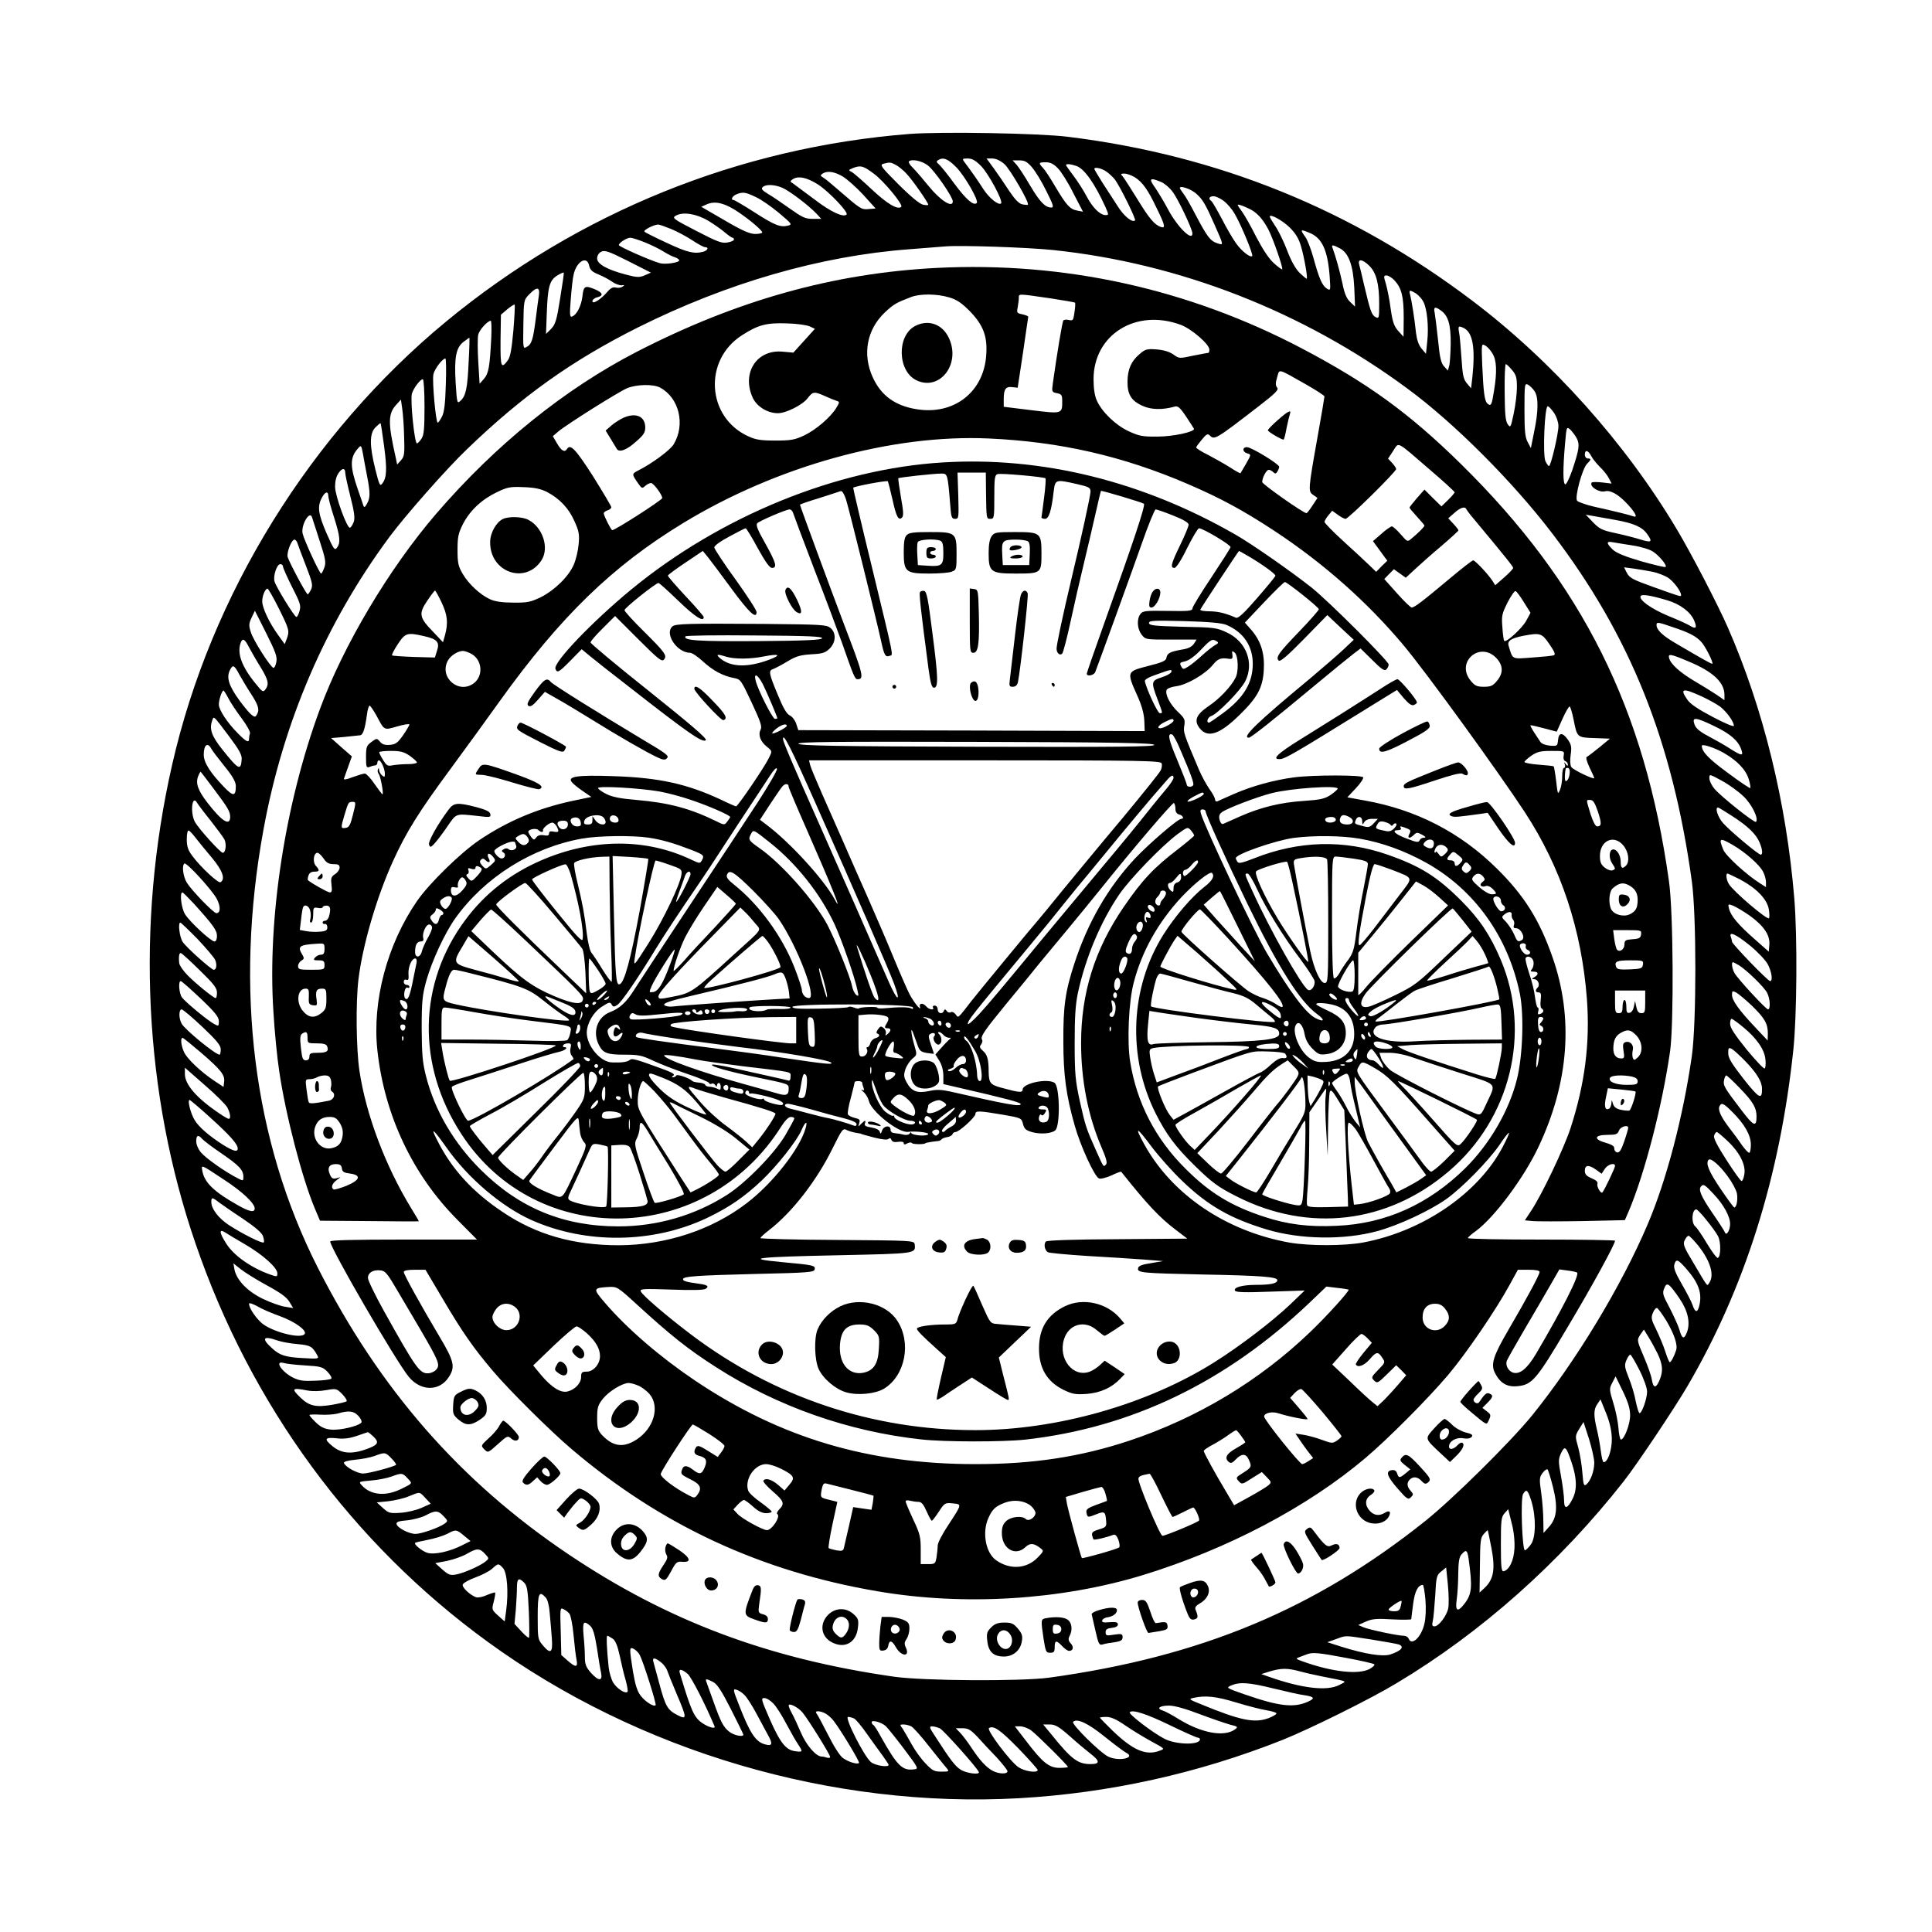 <?xml version="1.0" standalone="no"?>
<!DOCTYPE svg PUBLIC "-//W3C//DTD SVG 20010904//EN"
 "http://www.w3.org/TR/2001/REC-SVG-20010904/DTD/svg10.dtd">
<svg version="1.0" xmlns="http://www.w3.org/2000/svg"
 width="1024pt" height="1024pt" viewBox="0 0 1024 1024"
 preserveAspectRatio="xMidYMid meet">

<g transform="translate(0,1024) scale(0.1,-0.1)"
fill="#000000" stroke="none">
<path d="M4820 9530 c-902 -71 -1753 -415 -2454 -993 -721 -595 -1249 -1448
-1454 -2352 -193 -847 -149 -1741 124 -2535 294 -858 831 -1590 1549 -2112
799 -582 1828 -884 2815 -829 480 27 952 132 1400 310 146 59 462 215 601 299
449 268 867 640 1206 1072 69 88 267 384 335 500 305 520 492 1113 563 1785
19 178 22 604 5 805 -42 507 -164 1005 -352 1434 -51 117 -192 389 -269 518
-271 456 -661 893 -1084 1213 -640 485 -1349 772 -2145 870 -150 19 -672 28
-840 15z m250 -178 c45 -47 119 -176 107 -188 -16 -16 -55 17 -116 99 -37 51
-75 98 -85 106 -13 11 -14 16 -4 22 27 18 53 7 98 -39z m129 9 c40 -40 119
-187 107 -199 -13 -12 -62 27 -93 74 -28 44 -62 93 -102 146 -12 16 -11 18 18
18 23 0 41 -10 70 -39z m125 9 c30 -27 134 -206 124 -215 -1 -2 -15 -1 -29 2
-18 3 -39 25 -70 71 -24 37 -61 91 -82 120 l-38 52 30 0 c19 0 43 -11 65 -30z
m-406 -7 c35 -26 132 -167 132 -190 0 -38 -66 4 -129 82 -30 37 -67 80 -82 95
-16 15 -25 30 -22 34 15 15 69 4 101 -21z m551 -9 c17 -19 52 -75 76 -125 38
-75 42 -89 27 -89 -32 0 -61 30 -113 118 -28 48 -60 97 -72 110 l-20 22 35 0
c29 0 42 -7 67 -36z m-721 12 c15 -8 41 -29 58 -48 31 -33 114 -152 114 -163
0 -3 -12 -3 -27 0 -17 3 -65 42 -130 107 -94 94 -101 104 -81 110 35 9 37 9
66 -6z m859 -18 c18 -18 55 -77 82 -132 l51 -98 -31 6 c-38 7 -57 28 -117 129
-25 43 -54 87 -64 97 -25 26 -23 30 15 30 24 0 42 -9 64 -32z m99 12 c42 -15
97 -94 153 -217 18 -41 18 -43 1 -43 -29 0 -68 38 -100 98 -16 31 -48 81 -70
110 -22 29 -40 55 -40 57 0 8 25 6 56 -5z m-1074 -41 c53 -39 156 -164 145
-175 -18 -18 -74 15 -154 90 -48 45 -97 88 -108 94 -19 10 -19 11 5 21 41 16
55 13 112 -30z m1230 13 c14 -9 35 -29 46 -42 27 -35 114 -211 108 -218 -14
-14 -59 22 -92 75 -21 32 -57 88 -81 125 -23 37 -43 70 -43 73 0 11 37 4 62
-13z m-1396 -27 c23 -14 72 -57 109 -97 l66 -73 -36 -3 c-39 -4 -44 0 -153 94
-39 34 -78 67 -89 73 -16 9 -16 12 -3 21 25 16 61 11 106 -15z m1548 -4 c41
-26 69 -64 116 -163 45 -91 49 -110 23 -101 -34 11 -64 48 -125 148 -34 55
-68 108 -76 118 -14 15 -13 17 8 17 12 0 37 -9 54 -19z m-1678 -39 c58 -38
162 -147 151 -159 -17 -17 -84 14 -170 80 -52 39 -103 77 -113 84 -17 10 -17
13 -4 22 30 21 76 11 136 -27z m1817 14 c18 -7 45 -30 61 -51 29 -37 106 -199
106 -222 0 -45 -80 35 -129 127 -19 36 -49 86 -67 113 -37 51 -31 58 29 33z
m-2007 -31 c38 -16 142 -95 183 -139 l24 -26 -45 0 c-40 0 -56 8 -121 54 -41
29 -93 65 -116 78 -31 19 -38 27 -29 36 16 16 61 15 104 -3z m2197 -34 c33
-30 47 -55 94 -161 50 -113 50 -111 14 -99 -37 13 -53 34 -116 154 -26 50 -53
97 -60 105 -6 8 -15 21 -20 29 -13 23 57 2 88 -28z m-2338 -15 c28 -12 83 -51
123 -84 70 -59 72 -62 48 -68 -41 -10 -72 3 -179 72 -55 35 -104 64 -109 64
-17 0 -7 21 15 30 34 14 48 12 102 -14z m2481 -21 c19 -14 45 -45 58 -68 34
-58 100 -217 93 -224 -11 -10 -56 26 -86 68 -16 22 -50 80 -75 129 -26 49 -51
92 -56 95 -17 11 -11 25 12 25 11 0 36 -11 54 -25z m-2593 -46 c60 -37 147
-108 147 -121 0 -4 -17 -8 -37 -8 -29 0 -68 17 -162 72 l-124 72 29 13 c41 18
86 9 147 -28z m2756 -12 c28 -21 51 -51 73 -92 24 -45 80 -206 74 -212 -2 -3
-22 12 -44 32 -26 23 -59 73 -93 138 -28 56 -62 116 -75 134 -13 17 -24 34
-24 37 0 8 69 -21 89 -37z m-2895 -47 c31 -19 70 -46 88 -62 18 -15 36 -28 41
-28 4 0 7 -4 7 -10 0 -5 -15 -12 -34 -15 -29 -6 -53 3 -165 61 -124 64 -130
69 -109 81 38 22 110 10 172 -27z m3083 -37 c29 -29 47 -58 58 -96 17 -57 37
-169 31 -174 -1 -2 -18 12 -37 30 -22 22 -46 64 -67 120 -18 47 -46 105 -63
129 -16 24 -29 46 -29 50 0 17 69 -21 107 -59z m-3279 -7 c31 -13 82 -40 112
-60 30 -20 60 -36 67 -36 22 0 14 -17 -9 -24 -49 -13 -85 -4 -192 46 -61 28
-115 55 -120 60 -9 7 47 37 72 38 7 0 38 -11 70 -24z m3385 -21 c64 -27 93
-90 104 -223 6 -84 6 -84 -15 -71 -24 15 -41 54 -71 164 -12 44 -31 92 -41
107 -31 43 -29 45 23 23z m-3524 -50 c35 -14 79 -36 99 -49 21 -13 47 -26 60
-30 12 -4 22 -11 22 -16 0 -12 -75 -23 -102 -15 -51 14 -218 88 -218 96 0 12
42 39 61 39 8 0 44 -11 78 -25z m2161 -40 c671 -70 1327 -326 1879 -734 248
-182 560 -495 768 -768 413 -541 637 -1099 740 -1843 25 -180 25 -752 0 -928
-46 -320 -134 -657 -234 -891 -139 -327 -380 -725 -611 -1011 -115 -142 -420
-443 -567 -561 -588 -469 -1190 -720 -1995 -831 -150 -20 -663 -17 -820 5
-671 96 -1204 297 -1730 651 -573 386 -997 872 -1325 1516 -343 676 -443 1476
-289 2320 104 572 330 1097 668 1554 84 113 302 361 412 466 294 283 554 468
904 644 474 237 970 380 1440 415 80 6 165 13 190 15 82 7 433 -5 570 -19z
m1521 9 c47 -24 71 -89 77 -209 l4 -100 -25 24 c-19 17 -31 44 -42 100 -14 65
-36 144 -53 189 -6 16 3 15 39 -4z m-3683 -143 c-29 -12 -41 -12 -98 3 -100
26 -155 56 -155 86 0 15 8 29 22 36 19 9 40 2 143 -50 l120 -61 -32 -14z
m-295 50 c5 -22 16 -32 48 -45 24 -10 57 -27 73 -39 17 -12 40 -20 51 -19 16
2 17 1 5 -7 -8 -6 -24 -8 -36 -5 -15 4 -28 -3 -45 -23 -34 -40 -79 -68 -79
-49 0 7 11 17 25 20 35 9 31 24 -10 42 -55 23 -62 19 -68 -38 -7 -52 -31 -98
-56 -106 -11 -4 -12 14 -6 89 4 52 10 111 15 132 15 72 72 105 83 48z m4135 0
c37 -37 52 -96 52 -201 0 -77 -1 -80 -20 -70 -20 11 -27 30 -60 170 -11 47
-22 95 -26 108 -9 32 18 29 54 -7z m-4289 -172 c-18 -115 -25 -138 -48 -162
l-27 -27 4 107 c5 141 14 176 54 202 18 11 34 18 36 16 2 -1 -7 -63 -19 -136z
m4423 94 c37 -41 48 -85 48 -197 l-1 -101 -28 31 c-22 25 -30 46 -40 117 -6
47 -18 106 -25 131 -13 42 -13 46 3 46 10 0 29 -12 43 -27z m-4536 -80 c-3
-21 -11 -78 -17 -128 -14 -106 -21 -130 -48 -144 -19 -11 -19 -7 -17 119 2
128 2 130 31 160 41 42 58 40 51 -7z m4650 11 c14 -10 31 -29 38 -43 20 -38
29 -131 21 -208 l-7 -68 -23 27 c-16 19 -25 46 -30 85 -7 70 -23 170 -31 201
-8 26 -2 27 32 6z m-4785 -196 c-9 -98 -16 -139 -29 -157 -36 -49 -40 -38 -39
105 l2 136 34 29 c19 16 37 27 39 24 2 -2 -1 -64 -7 -137z m4915 107 c40 -27
54 -76 53 -177 -1 -51 -4 -104 -8 -117 l-7 -25 -20 22 c-16 17 -23 46 -32 139
-7 65 -15 130 -18 146 -7 30 2 34 32 12z m-5032 -142 c-8 -158 -14 -192 -39
-221 l-23 -26 -7 116 c-4 65 -4 130 0 145 6 25 49 72 66 73 4 0 5 -39 3 -87z
m5157 47 c45 -25 59 -104 43 -258 l-7 -60 -22 26 c-19 23 -23 44 -29 135 -4
59 -9 121 -13 137 -6 33 -2 35 28 20z m-5277 -177 c-6 -140 -15 -182 -43 -207
-18 -17 -19 -14 -26 96 -8 133 2 187 43 217 15 11 28 21 30 21 1 0 0 -57 -4
-127z m5426 44 c23 -36 25 -98 9 -196 -12 -77 -16 -86 -34 -71 -17 14 -22 57
-29 207 -4 110 -4 113 15 102 11 -5 29 -25 39 -42z m-5547 -164 c-3 -100 -8
-147 -20 -170 -9 -18 -19 -33 -23 -33 -10 0 -30 219 -23 255 5 28 48 85 64 85
3 0 5 -62 2 -137z m5651 76 c22 -26 26 -40 26 -92 0 -34 -8 -96 -17 -139 -16
-75 -17 -77 -32 -56 -12 18 -15 55 -16 170 -1 81 2 148 6 148 4 0 19 -14 33
-31z m-5764 -194 c0 -117 -3 -151 -16 -170 -9 -14 -20 -25 -24 -25 -13 0 -36
225 -27 263 8 28 44 77 58 77 5 0 9 -63 9 -145z m5884 81 c21 -33 20 -107 -3
-216 l-17 -85 -17 32 c-14 26 -17 60 -17 173 0 134 1 140 19 131 10 -6 26 -21
35 -35z m-5992 -242 c3 -90 1 -104 -17 -124 l-20 -22 -7 34 c-43 191 -42 236
5 286 l22 24 7 -49 c4 -26 9 -94 10 -149z m6096 126 c12 -19 22 -48 22 -68 0
-42 -40 -212 -50 -212 -4 0 -12 12 -19 26 -15 34 -4 296 13 291 6 -2 21 -18
34 -37z m-6202 -176 c16 -122 14 -166 -10 -197 -12 -16 -16 -7 -36 73 -32 128
-32 191 -1 224 14 14 26 24 28 23 2 -2 10 -57 19 -123z m6321 43 c17 -33 13
-59 -24 -170 -15 -42 -31 -76 -37 -74 -12 4 -13 78 -1 215 8 91 8 92 28 75 10
-10 26 -31 34 -46z m-6412 -197 c18 -92 18 -118 0 -150 -10 -19 -15 -21 -19
-10 -2 8 -16 47 -29 85 -43 124 -43 170 1 219 16 18 17 16 25 -25 4 -24 14
-78 22 -119z m6489 103 c8 -16 29 -41 46 -58 17 -16 39 -43 47 -59 l15 -29
-51 6 c-28 3 -53 3 -55 -1 -13 -21 40 -54 71 -46 29 8 72 -17 121 -70 43 -47
54 -73 27 -62 -19 7 -100 27 -208 51 -42 10 -82 24 -88 31 -14 17 27 170 53
196 22 22 23 28 3 28 -8 0 -15 9 -15 20 0 28 17 25 34 -7z m-6604 -90 c0 -9
12 -65 27 -124 21 -82 25 -115 18 -135 -6 -15 -14 -29 -20 -31 -15 -5 -78 166
-79 217 0 29 6 55 18 72 19 29 36 29 36 1z m-90 -121 c0 -10 13 -61 30 -112
33 -105 36 -136 16 -163 -12 -16 -18 -8 -55 76 -44 102 -50 141 -26 187 17 34
35 39 35 12z m-86 -114 c2 -7 20 -63 40 -124 31 -95 35 -115 25 -142 -6 -18
-14 -32 -17 -32 -9 1 -90 177 -98 212 -10 44 38 126 50 86z m6909 -14 c95 -17
141 -37 167 -74 31 -43 24 -48 -37 -29 -32 10 -92 25 -134 34 -66 14 -82 22
-115 56 l-39 41 40 -7 c22 -4 75 -13 118 -21z m-6987 -121 c3 -10 23 -64 45
-120 34 -88 38 -105 28 -127 -7 -14 -15 -26 -18 -26 -8 0 -96 166 -106 197 -7
24 20 93 36 93 5 0 12 -8 15 -17z m7077 -14 c46 -7 91 -21 109 -33 34 -23 75
-73 66 -81 -3 -3 -61 11 -129 30 -88 26 -132 44 -151 62 -35 34 -35 46 0 39
15 -3 62 -10 105 -17z m-7153 -112 c0 -7 22 -56 48 -108 42 -82 48 -98 40
-126 -5 -18 -12 -33 -17 -33 -10 0 -106 156 -116 188 -8 29 12 92 31 92 8 0
14 -6 14 -13z m7261 -28 c25 -5 59 -19 77 -29 30 -18 72 -73 72 -94 0 -10 0
-10 -153 45 -101 36 -120 46 -134 72 l-15 30 54 -7 c29 -4 73 -12 99 -17z
m-7283 -194 c56 -113 57 -119 42 -161 l-11 -28 -36 50 c-46 64 -83 142 -83
177 0 30 16 67 28 67 4 0 31 -47 60 -105z m7360 43 c69 -21 123 -62 142 -108
16 -38 9 -46 -22 -27 -12 8 -65 32 -117 53 -91 38 -157 86 -145 105 7 11 55 3
142 -23z m-7373 -325 c-3 -18 -10 -33 -15 -33 -14 0 -109 148 -121 191 -11 34
-10 45 5 76 l17 36 60 -119 c49 -98 59 -125 54 -151z m7401 183 c88 -29 123
-48 151 -78 21 -22 65 -109 59 -116 -3 -3 -49 23 -199 111 -66 39 -97 69 -97
94 0 17 6 17 86 -11z m-7546 -107 c12 -22 39 -70 61 -105 42 -69 46 -90 26
-118 -12 -16 -16 -14 -50 28 -76 92 -102 164 -81 220 10 26 22 19 44 -25z
m7630 -75 c130 -54 190 -111 190 -177 l0 -28 -42 29 c-24 16 -76 48 -115 71
-78 46 -128 91 -136 122 -7 26 6 24 103 -17z m-7681 -70 c14 -25 42 -72 63
-104 39 -60 45 -84 28 -110 -7 -12 -12 -11 -31 5 -12 11 -38 43 -58 70 -59 81
-73 125 -51 166 15 28 22 24 49 -27z m-58 -126 c12 -23 44 -71 71 -107 27 -36
46 -71 43 -79 -3 -7 -5 -20 -5 -28 0 -23 -15 -16 -59 29 -57 57 -101 125 -101
153 0 25 16 74 25 74 2 0 14 -19 26 -42z m7806 12 c37 -17 82 -42 101 -56 34
-27 72 -79 72 -101 0 -7 -50 14 -112 47 -78 41 -120 69 -135 92 -41 59 -25 63
74 18z m-7801 -215 c51 -68 67 -97 65 -119 -4 -63 -16 -57 -103 52 -58 73 -70
109 -52 157 8 20 5 23 90 -90z m7871 56 c85 -41 126 -77 142 -123 13 -36 3
-36 -61 5 -29 19 -81 48 -115 66 -45 24 -65 41 -72 62 -14 40 5 39 106 -10z
m-7968 -118 c5 -10 37 -52 70 -93 44 -54 60 -83 61 -105 0 -56 -13 -58 -62 -7
-74 77 -108 130 -108 172 0 51 20 68 39 33z m8018 -24 c71 -41 117 -89 132
-140 7 -22 10 -43 8 -46 -3 -2 -57 34 -121 82 -101 74 -136 111 -136 142 0 12
66 -9 117 -38z m-8005 -189 c74 -98 88 -121 88 -149 0 -52 -43 -26 -121 75
-50 65 -63 102 -49 139 6 15 12 26 14 24 2 -2 33 -42 68 -89z m8108 -40 c45
-42 83 -120 67 -136 -7 -8 -184 133 -220 175 -15 18 -27 43 -27 56 0 23 0 23
66 -13 37 -20 88 -57 114 -82z m-8124 -129 c33 -42 66 -87 73 -99 13 -25 7
-72 -8 -72 -13 0 -130 130 -148 164 -26 49 -15 146 11 102 6 -10 38 -53 72
-95z m8063 25 c84 -54 128 -96 147 -141 16 -38 18 -65 6 -65 -12 0 -163 126
-199 167 -28 31 -45 83 -27 83 3 0 36 -20 73 -44z m-8142 -117 c15 -20 54 -67
86 -105 56 -67 73 -113 46 -130 -12 -7 -105 79 -150 140 -23 31 -29 50 -29 88
0 27 4 48 10 46 5 -1 22 -19 37 -39z m8148 -38 c64 -37 142 -105 160 -142 8
-15 15 -40 15 -54 l0 -27 -31 20 c-71 44 -182 146 -195 178 -26 63 -20 66 51
25z m-8035 -287 c20 -40 19 -74 -3 -74 -15 0 -131 120 -157 162 -19 32 -27 88
-13 101 10 10 150 -143 173 -189z m8074 104 c86 -46 142 -104 151 -157 4 -23
4 -45 1 -48 -10 -10 -190 143 -213 182 -13 21 -17 55 -7 55 3 0 34 -15 68 -32z
m-8197 -127 c104 -115 123 -142 123 -172 0 -17 -5 -29 -13 -29 -19 0 -131 104
-156 144 -20 31 -30 116 -14 116 3 0 30 -27 60 -59z m8244 -62 c76 -54 111
-105 107 -155 l-3 -38 -77 68 c-85 75 -124 121 -134 160 -6 25 -5 26 21 16 15
-6 54 -29 86 -51z m-8224 -126 c46 -49 89 -99 94 -112 10 -25 6 -51 -8 -51
-13 0 -146 119 -165 148 -16 25 -26 102 -12 102 3 0 44 -39 91 -87z m8225 -32
c40 -32 83 -77 96 -99 22 -39 30 -92 14 -92 -12 0 -202 197 -202 209 0 5 -3
16 -6 25 -12 32 26 15 98 -43z m-8213 -134 c74 -72 91 -94 91 -118 0 -16 -3
-29 -7 -29 -11 0 -107 78 -150 122 -23 24 -42 52 -43 63 -4 36 0 57 9 53 6 -1
51 -43 100 -91z m8159 26 c40 -25 132 -114 148 -145 16 -30 19 -88 5 -88 -11
0 -161 162 -178 193 -13 23 -17 57 -8 57 3 0 18 -8 33 -17z m-8155 -175 c78
-74 97 -99 97 -121 0 -26 -2 -27 -22 -16 -34 17 -157 119 -174 143 -15 22 -20
86 -6 86 5 0 52 -42 105 -92z m8221 -37 c68 -66 86 -96 86 -148 l-1 -38 -66
70 c-87 92 -123 143 -123 172 0 21 2 23 23 12 12 -7 48 -37 81 -68z m-8211
-114 c77 -73 97 -98 97 -119 0 -16 -3 -28 -6 -28 -22 0 -182 131 -201 164 -16
28 -16 76 0 76 6 0 56 -42 110 -93z m8165 0 c72 -59 114 -119 119 -171 3 -24
1 -46 -4 -49 -5 -3 -48 43 -96 101 -62 77 -87 115 -87 135 0 15 3 27 8 27 4 0
31 -19 60 -43z m-8174 -135 c107 -92 129 -120 124 -156 l-3 -27 -47 31 c-74
49 -150 121 -164 157 -15 35 -18 73 -6 72 4 0 47 -35 96 -77z m8186 -46 c61
-63 89 -109 89 -146 1 -62 -15 -53 -98 52 -63 81 -81 110 -81 136 0 28 2 31
18 23 10 -5 43 -35 72 -65z m-8045 -246 c16 -31 20 -60 7 -60 -4 0 -25 12 -47
27 -121 81 -185 154 -185 210 l0 34 105 -92 c58 -50 112 -104 120 -119z m8018
101 c69 -71 87 -103 87 -149 0 -58 -15 -52 -80 34 -91 119 -98 131 -92 159 2
14 8 25 12 25 3 0 37 -31 73 -69z m-8110 -153 c105 -95 147 -142 147 -165 0
-21 -22 -15 -76 18 -74 47 -130 95 -152 132 -21 33 -40 107 -27 107 3 0 52
-41 108 -92z m8067 30 c67 -66 100 -125 100 -175 0 -24 -4 -43 -9 -43 -5 0
-22 18 -38 40 -15 23 -47 66 -71 97 -43 57 -59 94 -47 112 10 18 21 13 65 -31z
m-21 -158 c63 -60 96 -127 86 -176 -3 -19 -10 -34 -14 -34 -5 0 -41 50 -80
111 -49 76 -70 117 -66 130 4 11 10 19 14 19 4 0 31 -22 60 -50z m-8088 14 c7
-8 52 -43 101 -76 95 -65 118 -89 118 -125 0 -23 -1 -23 -30 -8 -67 34 -169
106 -194 136 -15 17 -26 43 -26 60 0 32 11 37 31 13z m8085 -197 c24 -32 46
-73 50 -92 6 -34 -2 -75 -14 -75 -4 1 -37 46 -74 101 -61 90 -79 134 -62 152
12 11 57 -28 100 -86z m-7971 -18 c100 -65 165 -127 165 -154 0 -23 -28 -18
-89 17 -125 70 -176 119 -188 179 -7 38 -12 40 112 -42z m7898 -78 c53 -56 87
-119 87 -158 0 -33 -19 -65 -27 -46 -2 7 -33 55 -69 107 -60 88 -74 123 -57
139 12 13 20 7 66 -42z m-7925 -42 c15 -11 72 -51 127 -87 68 -46 103 -76 109
-94 5 -15 7 -30 4 -33 -8 -8 -116 47 -185 92 -55 36 -93 86 -93 122 0 26 5 26
38 0z m7887 -96 c25 -31 53 -69 61 -85 16 -31 15 -109 -1 -115 -6 -2 -31 32
-57 75 -26 44 -54 85 -63 92 -22 18 -18 90 6 90 4 0 29 -25 54 -57z m-7745
-129 c94 -55 170 -123 170 -153 0 -19 -2 -19 -39 -6 -99 35 -192 100 -232 164
-37 57 -39 80 -6 59 12 -8 60 -37 107 -64z m7701 -6 c65 -82 87 -157 58 -198
-12 -18 -4 -28 -85 109 -49 81 -55 97 -45 117 6 13 15 24 21 24 5 0 28 -24 51
-52z m-63 -123 c66 -76 85 -130 68 -198 -9 -36 -22 -34 -35 6 -6 18 -32 68
-57 111 -33 57 -44 84 -40 102 9 34 19 30 64 -21z m-7523 -88 c72 -39 105 -63
119 -87 l20 -33 -43 7 c-23 3 -76 22 -116 41 -82 39 -140 99 -152 155 l-6 34
39 -31 c21 -17 84 -56 139 -86z m7488 -71 c44 -65 57 -128 38 -178 -15 -39
-26 -35 -40 15 -7 23 -31 75 -52 116 -36 67 -39 77 -28 103 14 35 24 28 82
-56z m-7419 -92 c79 -29 143 -75 131 -94 -19 -30 -181 13 -232 61 -35 34 -63
78 -63 99 0 6 19 0 43 -13 23 -14 78 -38 121 -53z m7348 -24 c42 -71 61 -128
52 -156 -10 -32 -27 -64 -34 -64 -3 0 -14 26 -24 58 -10 31 -32 83 -48 116
-26 52 -28 62 -17 88 6 16 16 27 22 25 5 -1 27 -32 49 -67z m-46 -175 c27 -58
30 -92 10 -140 -19 -45 -33 -44 -41 3 -3 21 -22 74 -41 118 -39 91 -39 92 -18
123 l17 24 24 -39 c14 -22 35 -61 49 -89z m-7318 71 c22 -8 71 -17 109 -20 68
-6 79 -12 105 -60 10 -18 6 -19 -79 -14 -92 5 -121 15 -161 52 -58 52 -48 68
26 42z m7221 -157 c24 -47 41 -96 41 -115 0 -36 -27 -114 -40 -114 -4 0 -13
28 -20 62 -6 35 -23 91 -37 125 -22 55 -24 67 -13 93 7 17 16 30 21 30 4 0 26
-37 48 -81z m-7072 24 c84 -5 94 -8 119 -34 15 -16 24 -32 20 -36 -4 -5 -43
-10 -85 -11 -64 -3 -85 0 -119 17 -59 30 -99 91 -49 77 12 -4 63 -10 114 -13z
m7023 -265 c0 -47 -31 -128 -49 -128 -4 0 -11 28 -13 63 -3 34 -15 94 -28 134
-21 69 -21 73 -4 105 l17 33 39 -80 c28 -58 38 -92 38 -127z m-7010 132 c27
-5 66 -4 99 2 53 9 55 9 85 -21 16 -17 27 -34 23 -38 -4 -4 -39 -12 -78 -19
-86 -14 -120 -6 -166 38 -51 49 -46 54 37 38z m6913 -255 c1 -59 -21 -125 -43
-125 -5 0 -11 26 -15 58 -4 31 -13 83 -21 115 -18 76 -18 107 3 136 l16 24 30
-74 c20 -50 29 -93 30 -134z m-6644 121 c13 -14 20 -29 17 -35 -12 -19 -117
-44 -163 -38 -33 3 -54 14 -79 38 -19 18 -34 36 -34 39 0 3 26 4 58 2 31 -2
73 1 92 6 58 17 85 14 109 -12z m6551 -249 c0 -43 -19 -96 -42 -115 -13 -10
-16 -3 -21 62 -3 40 -13 101 -22 134 -17 60 -17 61 5 98 l23 37 29 -89 c15
-49 28 -106 28 -127z m-6473 141 c32 -30 29 -43 -17 -62 -90 -36 -148 -33
-199 10 -45 37 -40 47 22 41 37 -5 68 -1 107 12 30 11 57 19 59 20 3 1 15 -9
28 -21z m6352 -137 c29 -84 31 -146 6 -195 -27 -54 -45 -58 -45 -9 0 21 -7 78
-16 127 -15 82 -15 91 0 124 20 42 27 36 55 -47z m-6254 19 c16 -16 27 -32 24
-34 -11 -10 -145 -46 -174 -46 -32 0 -95 35 -102 56 -2 7 20 13 59 17 35 3 81
12 103 20 56 21 58 20 90 -13z m6156 -151 c27 -108 21 -165 -21 -212 l-29 -32
-1 65 c0 36 -5 102 -11 146 -11 75 -10 84 7 107 11 14 22 22 26 19 4 -4 17
-46 29 -93z m-6071 46 c27 -29 28 -26 -28 -54 -86 -44 -166 -37 -215 17 -17
19 -16 19 50 25 38 3 86 13 108 21 54 20 58 20 85 -9z m5957 -122 c25 -83 24
-193 -3 -229 -11 -15 -25 -29 -31 -31 -15 -5 -25 275 -10 299 18 28 24 23 44
-39z m-5862 17 l28 -30 -49 -22 c-27 -12 -77 -24 -110 -26 -57 -4 -64 -2 -94
25 l-33 30 60 6 c34 4 83 15 109 26 62 25 56 26 89 -9z m5772 -267 c-3 -64
-28 -115 -58 -121 -11 -2 -14 24 -14 142 0 129 2 146 20 166 l19 21 18 -73
c12 -44 17 -97 15 -135z m-5676 171 c24 -25 24 -26 5 -40 -29 -21 -123 -54
-154 -54 -34 0 -96 32 -100 52 -2 12 11 16 56 20 32 3 76 15 98 26 51 28 66
27 95 -4z m108 -103 l35 -29 -42 -21 c-68 -35 -151 -53 -188 -41 -29 10 -73
46 -63 53 2 2 33 9 69 16 35 7 80 21 100 31 46 25 49 24 89 -9z m5446 -66 c21
-111 12 -165 -35 -210 l-28 -26 2 144 c1 127 3 147 20 166 11 12 20 21 21 21
1 0 10 -43 20 -95z m-5335 -30 c23 -25 23 -25 4 -41 -28 -23 -116 -62 -156
-69 -31 -6 -41 -2 -73 26 l-38 34 63 12 c34 7 81 24 104 37 53 31 68 31 96 1z
m5214 -27 c21 -152 18 -188 -25 -242 -34 -43 -47 -34 -38 27 4 28 8 90 8 136
1 64 5 89 18 103 24 27 30 23 37 -24z m-5118 -49 c22 -24 30 -127 17 -224 l-8
-59 -35 31 c-34 31 -34 32 -23 74 6 24 10 46 7 48 -2 2 -21 -4 -43 -13 -21
-10 -47 -15 -57 -12 -33 12 -77 53 -71 68 3 8 33 25 66 37 34 12 74 33 89 46
33 30 34 30 58 4z m5010 -213 c-8 -40 -50 -96 -73 -96 -12 0 -14 7 -9 28 4 15
9 76 13 135 5 101 8 109 32 128 l26 21 9 -90 c5 -50 6 -106 2 -126z m-4898
136 c16 -16 20 -41 25 -153 3 -73 3 -136 1 -139 -3 -3 -22 13 -41 34 l-36 39
7 75 c3 41 6 95 6 119 0 47 10 53 38 25z m4777 -89 c4 -48 2 -98 -5 -128 -16
-72 -68 -121 -84 -80 -3 8 -14 15 -25 15 -31 0 -183 32 -214 45 l-28 12 40 18
c34 15 57 17 141 12 55 -3 100 -2 100 1 0 4 5 40 10 81 9 67 25 99 51 101 4 0
10 -35 14 -77z m-4662 9 c10 -11 18 -44 21 -85 4 -37 8 -96 11 -132 6 -76 -7
-85 -49 -34 -25 29 -26 36 -26 150 0 125 7 141 43 101z m4531 -46 c-5 -21 -12
-26 -35 -26 -16 0 -29 4 -29 9 0 9 62 50 68 46 2 -2 0 -14 -4 -29z m-4406 -39
c7 -8 17 -59 22 -113 5 -55 12 -114 16 -131 8 -42 -5 -42 -48 -4 l-33 29 -3
127 c-4 122 -3 126 15 116 11 -5 25 -16 31 -24z m110 -64 c15 -14 24 -43 36
-118 8 -55 18 -115 22 -132 9 -45 -14 -44 -55 2 -25 29 -31 44 -31 83 0 26 -3
77 -7 115 -6 72 0 80 35 50z m119 -68 c15 -10 26 -37 38 -92 9 -43 23 -102 32
-131 8 -30 12 -56 9 -59 -12 -12 -56 17 -76 49 -10 17 -21 54 -24 82 -10 96
-13 166 -7 166 4 0 16 -7 28 -15z m4023 -5 c70 -11 135 -23 144 -26 32 -12 13
-34 -45 -53 -41 -13 -134 2 -259 41 l-75 24 45 16 c58 21 41 21 190 -2z
m-3879 -82 c18 -34 90 -260 84 -266 -10 -10 -54 18 -79 50 -19 25 -29 58 -41
128 -20 127 -20 133 5 120 11 -6 25 -20 31 -32z m3743 -15 c77 -14 145 -30
150 -34 4 -4 -7 -15 -25 -25 -59 -31 -198 -16 -354 40 -39 14 -40 15 -15 24
14 5 32 12 40 15 28 10 62 7 204 -20z m-3631 -23 c14 -11 29 -31 33 -43 4 -12
26 -68 50 -124 56 -131 56 -140 4 -113 -52 27 -63 46 -95 165 -15 55 -29 108
-32 118 -7 23 8 22 40 -3z m3392 -50 c17 -5 66 -16 110 -25 146 -29 135 -24
95 -45 -64 -35 -200 -19 -375 43 l-40 14 35 11 c71 22 102 22 175 2z m-3250
-12 c20 -18 93 -160 142 -277 8 -17 -31 -7 -67 18 -42 30 -57 64 -117 264 -7
24 11 21 42 -5z m135 -43 c21 -11 45 -47 94 -144 36 -71 66 -132 66 -135 0
-14 -50 -4 -74 15 -32 25 -45 50 -84 159 -17 47 -33 93 -37 103 -9 21 -2 21
35 2z m2969 -34 c66 -16 140 -33 165 -36 53 -8 57 -17 19 -34 -74 -34 -153
-25 -332 37 -103 36 -104 36 -75 49 45 19 93 16 223 -16z m-2803 -35 c12 -11
40 -55 62 -96 22 -41 51 -94 63 -117 26 -46 22 -59 -14 -49 -51 12 -82 59
-140 209 -33 83 -33 87 -13 81 11 -3 31 -16 42 -28z m2608 -40 c62 -19 134
-37 160 -41 25 -4 48 -11 51 -15 3 -5 -15 -16 -40 -26 -75 -28 -148 -14 -359
73 -65 26 -67 28 -40 34 63 14 120 8 228 -25z m-2454 -6 c15 -16 46 -64 68
-107 23 -43 50 -91 62 -108 26 -40 26 -42 -14 -37 -50 6 -80 43 -136 170 -45
104 -48 112 -29 112 12 0 33 -13 49 -30z m154 -47 c33 -41 146 -223 146 -235
0 -5 -7 -7 -16 -4 -9 3 -22 6 -29 6 -30 0 -82 61 -110 127 -16 37 -37 83 -47
101 -10 18 -18 37 -18 42 0 17 51 -9 74 -37z m2104 -8 c64 -24 137 -49 162
-56 41 -10 43 -12 26 -25 -58 -42 -177 -20 -298 54 -35 22 -74 43 -86 46 -35
11 -15 26 34 26 29 0 86 -16 162 -45z m-1981 2 c12 -7 30 -23 41 -37 38 -49
140 -218 135 -224 -9 -9 -56 5 -85 26 -16 11 -48 61 -78 121 -29 56 -56 108
-62 115 -14 16 19 16 49 -1z m1826 -62 c74 -36 140 -65 146 -65 6 0 11 -4 11
-9 0 -31 -126 -29 -188 3 -62 32 -193 132 -184 141 15 15 87 -8 215 -70z
m-1675 36 c9 -5 40 -42 67 -81 28 -39 65 -91 83 -115 17 -24 32 -46 32 -49 0
-15 -70 -4 -93 14 -36 28 -143 240 -122 240 9 0 24 -4 33 -9z m1439 -38 c37
-25 99 -63 138 -84 70 -38 70 -38 42 -48 -73 -28 -142 2 -251 107 -36 35 -66
66 -66 68 0 2 15 4 34 4 25 0 54 -13 103 -47z m-1273 -1 c10 -9 54 -64 98
-122 77 -103 78 -105 52 -108 -62 -8 -89 20 -175 173 -18 33 -36 62 -41 63 -4
2 -8 8 -8 14 0 14 51 0 74 -20z m1159 -55 c51 -41 103 -80 116 -87 53 -27 -37
-47 -94 -21 -44 21 -199 174 -187 185 20 20 78 -7 165 -77z m-1023 53 c11 -6
54 -54 96 -108 42 -53 84 -105 92 -114 14 -17 12 -18 -28 -18 -38 0 -48 5 -84
43 -23 23 -56 69 -74 102 -18 33 -40 70 -48 83 -16 21 -15 22 5 22 12 0 31 -5
41 -10z m840 -52 c39 -35 88 -76 110 -93 51 -39 51 -55 0 -55 -67 0 -101 25
-208 158 l-43 52 35 0 c29 0 48 -11 106 -62z m-688 41 c20 -10 197 -208 206
-231 7 -16 -64 -7 -94 11 -30 18 -55 50 -138 179 -30 45 -32 52 -16 52 11 0
29 -5 42 -11z m416 -106 c56 -58 102 -110 102 -114 0 -18 -68 -8 -101 14 -43
28 -172 199 -157 208 24 15 59 -9 156 -108z m68 95 c33 -25 194 -185 194 -193
0 -3 -20 -5 -45 -5 -55 0 -90 29 -176 142 l-60 78 29 0 c15 0 42 -10 58 -22z
m-284 -35 c23 -26 69 -75 101 -108 31 -34 57 -67 57 -73 0 -16 -45 -15 -78 2
-34 18 -69 56 -112 121 -18 28 -44 62 -58 78 l-26 27 36 0 c30 0 43 -8 80 -47z"/>
<path d="M4965 8820 c-547 -28 -1058 -171 -1589 -444 -384 -198 -751 -495
-1065 -860 -249 -290 -491 -696 -616 -1036 -184 -498 -278 -1109 -246 -1600 6
-104 20 -248 31 -318 34 -232 122 -570 189 -728 l27 -64 262 -2 c144 -2 262
-2 262 -1 0 2 -18 32 -40 68 -137 224 -240 496 -275 730 -17 115 -20 362 -5
485 22 181 97 437 183 626 70 154 137 262 311 497 78 106 192 263 254 350 323
450 598 717 975 946 496 301 1105 470 1617 447 378 -17 711 -93 1057 -242 174
-75 292 -139 458 -248 261 -172 493 -378 684 -606 120 -143 502 -670 643 -885
192 -294 301 -622 329 -991 17 -233 -11 -450 -87 -684 -36 -109 -151 -351
-209 -438 l-33 -50 42 -4 c22 -2 142 -2 264 0 l224 5 20 46 c85 199 179 563
220 851 20 147 17 738 -6 898 -128 917 -459 1579 -1103 2213 -275 270 -494
429 -848 615 -600 314 -1255 458 -1930 424z m65 -156 c41 -12 66 -29 109 -72
73 -75 96 -135 88 -237 -14 -194 -172 -316 -368 -284 -115 18 -190 73 -234
171 -55 122 -30 253 66 343 46 43 60 51 139 81 48 18 136 17 200 -2z m529 -4
c74 -11 136 -22 139 -24 2 -3 1 -26 -3 -51 -6 -43 -8 -46 -30 -41 -13 3 -26 2
-29 -3 -6 -8 -34 -178 -55 -328 -7 -50 -7 -51 21 -57 25 -5 28 -10 28 -43 0
-67 0 -67 -164 -47 l-146 18 0 41 c0 53 11 68 46 63 l28 -3 28 185 c15 102 27
188 28 191 0 4 -14 9 -31 13 -29 6 -31 8 -25 37 3 17 6 40 6 50 0 23 -6 23
159 -1z m700 -142 c58 -22 151 -103 151 -131 0 -9 -2 -17 -5 -17 -3 0 -40 -7
-81 -15 -73 -16 -75 -16 -106 7 -21 14 -51 23 -88 26 -50 4 -60 1 -88 -23 -46
-38 -65 -81 -66 -146 -1 -70 20 -104 82 -131 44 -20 105 -21 168 -3 16 5 28
-4 60 -52 21 -32 40 -61 42 -65 8 -16 -108 -42 -193 -42 -78 -1 -98 3 -152 28
-70 32 -144 104 -170 164 -11 23 -17 65 -17 112 0 236 225 377 463 288z
m-1967 -8 l27 -13 -57 -63 -57 -63 -55 5 c-138 14 -220 -111 -161 -243 22 -48
79 -83 134 -83 44 0 133 45 159 81 26 34 34 35 90 10 24 -11 51 -22 61 -25 18
-6 18 -7 0 -37 -29 -49 -109 -118 -171 -147 -49 -23 -70 -27 -152 -27 -78 0
-104 4 -145 23 -220 101 -238 405 -31 536 84 54 129 66 236 62 52 -1 107 -9
122 -16z m2631 -308 c53 -30 97 -59 97 -63 0 -5 -16 -99 -36 -211 -51 -286
-51 -292 -24 -311 l23 -16 -27 -41 c-14 -22 -29 -40 -31 -40 -17 0 -235 154
-235 165 0 23 22 65 35 65 6 0 17 -6 23 -12 10 -10 15 -10 22 2 5 8 10 20 10
26 0 14 -147 104 -171 104 -26 0 -24 -26 2 -33 21 -6 21 -6 -6 -54 -15 -26
-29 -49 -30 -51 -2 -2 -27 12 -56 31 -30 19 -82 48 -116 66 -35 17 -63 35 -63
39 0 4 14 23 30 42 23 28 31 33 41 23 26 -26 29 -25 262 155 89 69 106 86 96
98 -9 11 -9 24 0 54 14 46 -2 50 154 -38z m-3425 -16 c102 -54 136 -197 72
-302 -20 -31 -114 -101 -188 -138 -34 -18 -34 -19 1 -69 18 -26 21 -27 36 -13
10 9 24 16 32 16 13 -1 59 -62 59 -80 0 -10 -249 -170 -265 -170 -6 0 -45 77
-45 89 0 5 9 13 20 16 11 3 20 11 20 17 0 5 -44 79 -97 164 -93 145 -120 173
-138 144 -12 -20 -30 -9 -52 29 l-23 39 29 25 c47 39 322 212 366 230 50 20
137 22 173 3z m4080 -435 c73 -62 132 -117 132 -120 0 -4 -16 -22 -35 -41
l-35 -34 -45 44 -45 45 -40 -45 c-21 -25 -39 -47 -39 -50 -1 -3 17 -24 39 -48
22 -24 40 -45 40 -48 0 -6 -35 -41 -68 -68 -22 -19 -22 -19 -58 22 -20 23 -41
42 -47 42 -7 -1 -32 -18 -56 -40 l-44 -38 38 -52 38 -52 -30 -29 -29 -30 -35
34 c-18 18 -80 75 -136 126 -57 52 -103 99 -103 105 1 6 10 22 21 35 l20 24
29 -21 c16 -12 35 -22 42 -22 15 0 268 250 268 264 0 5 -10 20 -22 33 l-21 22
27 41 c32 48 12 58 194 -99z m-4678 -119 c66 -35 115 -86 145 -155 23 -51 27
-69 22 -121 -3 -34 -14 -82 -26 -109 -27 -63 -102 -136 -176 -173 -53 -25 -70
-29 -145 -28 -57 0 -98 6 -123 18 -51 23 -113 80 -145 135 -23 40 -27 57 -27
126 0 69 4 88 29 138 37 71 98 129 179 168 56 27 70 30 142 27 60 -2 91 -9
125 -26z m4872 -91 c2 -4 19 -28 40 -52 170 -204 208 -252 208 -259 0 -5 -21
-27 -47 -50 l-48 -42 -15 24 c-23 35 -91 108 -102 108 -5 0 -62 -44 -126 -98
-141 -118 -185 -152 -200 -152 -5 0 -41 34 -78 76 l-67 75 25 26 26 26 32 -23
31 -22 52 48 c29 27 91 82 140 123 48 41 87 77 87 80 0 4 -12 19 -27 35 l-27
29 32 28 c32 29 57 37 64 20z m-5432 -493 c32 -67 36 -109 19 -173 l-11 -39
-53 56 c-73 75 -77 95 -31 163 20 30 39 55 42 55 2 0 18 -28 34 -62z m5737 0
l35 -56 -21 -39 c-19 -39 -107 -120 -118 -110 -3 3 -8 35 -10 72 -5 60 -3 71
27 131 18 35 37 63 43 61 5 -1 25 -28 44 -59z m-5828 -180 c68 -15 83 -32 67
-78 l-11 -35 -110 3 c-60 2 -113 6 -117 8 -3 2 10 29 30 59 40 61 50 64 141
43z m5963 -42 c27 -39 34 -55 24 -59 -7 -3 -58 -8 -114 -12 -112 -8 -103 -13
-126 62 -8 26 12 40 77 53 90 17 99 15 139 -44z m-5711 -53 c55 -33 61 -114
12 -153 -80 -63 -188 30 -139 119 15 27 52 50 79 51 11 0 32 -8 48 -17z m5432
-23 c35 -39 35 -79 1 -119 -21 -26 -33 -31 -69 -31 -36 0 -48 5 -69 31 -84 99
49 215 137 119z m-5938 -302 c43 -81 38 -79 111 -58 35 10 64 15 64 10 0 -4
-15 -30 -33 -56 -29 -41 -39 -49 -70 -52 -26 -2 -41 2 -53 17 -17 19 -17 19
-46 -2 -25 -19 -28 -26 -28 -80 0 -52 2 -58 18 -52 9 4 23 8 30 8 6 0 12 6 12
14 0 7 4 13 8 13 12 0 32 -46 32 -72 0 -17 -2 -18 -15 -8 -8 7 -15 20 -16 29
0 11 -2 12 -6 3 -3 -7 -1 -18 5 -25 9 -12 27 -107 19 -107 -2 0 -21 25 -42 55
-20 30 -44 55 -51 55 -8 0 -37 -9 -65 -19 -32 -13 -49 -15 -46 -8 2 7 13 36
23 65 l19 53 -55 48 -55 49 70 6 c39 4 76 8 84 9 15 2 25 31 36 110 3 26 10
47 14 47 4 0 20 -24 36 -52z m6345 -20 c19 -97 18 -97 112 -100 l81 -3 -57
-47 c-31 -25 -61 -48 -66 -50 -6 -2 1 -26 15 -56 14 -28 25 -54 25 -56 0 -10
-114 44 -122 59 -6 9 -7 38 -3 65 6 41 3 54 -15 80 -28 39 -48 39 -52 -2 -3
-32 -4 -33 -43 -30 -23 2 -44 10 -50 19 -5 8 -20 31 -33 50 -13 20 -22 37 -20
39 2 1 34 -6 71 -16 l68 -18 31 69 c17 38 34 67 38 64 4 -2 13 -33 20 -67z
m-6168 -194 c21 -15 38 -31 38 -35 0 -5 -22 -9 -49 -9 -27 0 -62 -3 -79 -6
-27 -6 -33 -2 -51 27 -12 19 -21 37 -21 42 0 4 28 7 62 7 51 0 69 -5 100 -26z
m6116 2 c-3 -15 0 -27 8 -30 8 -3 14 -11 14 -18 0 -9 -3 -9 -11 2 -9 13 -10
12 -5 -2 3 -10 1 -18 -4 -18 -6 0 -10 -20 -10 -44 0 -25 -5 -57 -12 -73 -11
-26 -12 -23 -20 47 -5 41 -11 76 -13 78 -2 2 -37 6 -79 9 -42 3 -76 10 -76 14
0 5 17 20 37 34 31 21 49 25 106 25 68 0 69 0 65 -24z m32 -85 c0 -26 -10 -51
-21 -51 -7 0 -6 42 0 68 1 1 6 2 11 2 6 0 10 -9 10 -19z m149 -212 c21 -63 20
-79 -4 -79 -9 0 -22 26 -35 66 -24 80 -24 74 -1 74 15 0 24 -15 40 -61z
m-6598 -16 c-14 -56 -21 -69 -39 -71 -26 -4 -27 -1 -6 69 20 67 21 69 43 69
18 0 18 -3 2 -67z m6733 -164 c28 -33 35 -86 14 -107 -20 -20 -28 -14 -28 22
0 36 -24 70 -44 63 -18 -6 -19 -46 -2 -72 20 -30 20 -31 2 -38 -8 -3 -26 3
-40 14 -20 16 -26 29 -26 62 0 82 74 116 124 56z m-6889 -69 c15 -23 28 -30
53 -30 25 0 32 -4 32 -19 0 -10 -11 -26 -24 -34 -21 -14 -23 -22 -19 -57 4
-31 2 -40 -9 -40 -11 0 -98 49 -116 65 -2 2 -1 13 3 24 4 14 15 21 31 21 28 0
30 7 8 31 -18 20 -12 69 9 69 6 0 21 -14 32 -30z m6918 -142 c32 -17 46 -39
47 -75 0 -45 -9 -62 -40 -78 -33 -17 -84 -4 -100 25 -16 31 -12 95 8 112 32
28 55 33 85 16z m-6989 -134 c4 -14 4 -34 1 -45 -4 -11 -2 -19 4 -19 6 0 11
19 11 41 0 39 2 41 25 37 14 -3 25 -1 25 3 0 5 9 9 20 9 21 0 25 -16 14 -57
-4 -13 -13 -23 -20 -23 -8 0 -14 -4 -14 -10 0 -5 6 -9 13 -7 6 1 12 -7 12 -18
0 -16 -8 -21 -40 -23 -21 -2 -54 -1 -73 3 l-33 6 7 57 c3 31 8 60 11 65 9 16
31 5 37 -19z m7054 -126 c-2 -19 -10 -24 -45 -26 -38 -3 -43 -6 -43 -28 0 -25
-25 -43 -39 -28 -5 5 -11 30 -15 57 l-6 47 76 0 c72 0 75 -1 72 -22z m-6978
-78 c0 -23 -5 -30 -19 -30 -10 0 -24 -7 -31 -15 -11 -13 -8 -15 19 -15 26 0
31 -4 31 -25 0 -24 -2 -25 -70 -25 -63 0 -70 2 -70 20 0 10 8 23 18 29 14 8
15 13 5 30 -28 45 -18 53 75 59 41 3 42 2 42 -28z m6988 -82 c-3 -21 -9 -23
-69 -26 -54 -2 -68 0 -73 13 -11 29 3 35 75 35 67 0 70 -1 67 -22z m-7071
-170 c-2 -38 1 -43 22 -46 22 -3 23 -1 19 30 -7 45 -1 58 28 58 22 0 24 -4 24
-54 0 -47 -4 -57 -26 -75 -37 -29 -68 -26 -98 10 -39 46 -30 119 14 119 16 0
18 -7 17 -42z m7083 -28 c0 -54 -2 -60 -20 -60 -15 0 -22 9 -27 33 l-7 32 -6
-30 c-3 -17 -12 -31 -23 -33 -14 -3 -17 4 -17 32 0 20 -4 36 -10 36 -5 0 -10
-16 -10 -35 0 -28 -4 -35 -20 -35 -18 0 -20 7 -20 60 l0 60 80 0 80 0 0 -60z
m-47 -178 c33 -35 37 -90 7 -117 -18 -16 -20 -16 -26 -1 -3 9 -3 27 0 40 7 28
-15 51 -40 42 -12 -5 -14 -14 -9 -46 6 -35 4 -40 -12 -40 -28 0 -43 20 -42 55
1 43 12 65 40 81 36 20 52 17 82 -14z m-7043 -12 c0 -29 1 -30 49 -30 35 0 51
-4 55 -16 10 -26 -2 -34 -50 -34 -37 0 -44 -3 -44 -20 0 -13 -7 -20 -19 -20
-16 0 -20 10 -26 66 -6 51 -4 68 6 75 23 15 29 10 29 -21z m124 -224 c3 -14 3
-31 0 -39 -3 -8 -1 -18 5 -22 22 -13 12 -43 -16 -49 -76 -15 -101 -17 -106 -9
-3 4 -8 34 -12 66 -7 55 -7 57 16 57 13 0 31 5 39 10 8 5 27 10 41 10 20 0 28
-6 33 -24z m6895 18 c21 -5 31 -12 31 -25 0 -16 -8 -19 -58 -19 -60 0 -101 18
-88 38 8 13 65 16 115 6z m19 -79 c7 -6 -22 -97 -32 -101 -6 -2 -27 0 -46 4
-25 6 -36 15 -41 32 -7 23 -7 23 -8 3 -1 -12 -6 -25 -12 -29 -21 -12 -28 11
-17 60 l10 48 72 -7 c39 -4 72 -8 74 -10z m-6867 -167 c14 -23 18 -43 15 -67
-6 -42 -22 -59 -61 -67 -59 -11 -106 55 -84 115 13 35 37 51 76 51 27 0 37 -6
54 -32z m6829 -26 c0 -4 -9 -36 -21 -71 -16 -46 -25 -61 -38 -59 -9 2 -15 11
-15 21 1 12 -12 20 -45 30 -66 18 -62 42 8 42 46 0 55 3 62 23 8 21 49 33 49
14z m-6818 -214 c2 -19 11 -24 43 -28 62 -8 54 -35 -19 -65 -33 -13 -63 -22
-68 -19 -15 9 -8 31 15 48 l22 17 -22 -6 c-18 -5 -25 -1 -34 19 -16 35 -5 56
30 56 23 0 30 -5 33 -22z m6748 12 c0 -10 -57 -130 -67 -140 -8 -9 -32 32 -26
46 3 9 -7 19 -31 29 -28 12 -36 21 -36 40 0 31 21 33 60 5 l29 -21 17 26 c16
24 54 35 54 15z"/>
<path d="M4850 8512 c-98 -52 -93 -240 8 -288 123 -58 235 86 172 223 -34 75
-109 102 -180 65z"/>
<path d="M6773 8014 c-29 -25 -53 -50 -53 -55 0 -7 71 -49 83 -49 3 0 10 27
16 61 7 34 15 67 18 75 9 25 -11 15 -64 -32z"/>
<path d="M3305 8026 c-16 -7 -45 -25 -63 -40 l-32 -28 25 -41 c14 -23 29 -48
34 -56 13 -21 52 -7 104 40 38 33 47 47 47 73 0 59 -49 81 -115 52z"/>
<path d="M2665 7489 c-35 -17 -67 -74 -67 -121 -3 -162 189 -229 273 -96 41
66 5 174 -71 213 -32 17 -104 19 -135 4z"/>
<path d="M1690 5595 c-10 -12 -10 -15 4 -15 9 0 16 7 16 15 0 8 -2 15 -4 15
-2 0 -9 -7 -16 -15z"/>
<path d="M8580 5472 c0 -35 23 -48 45 -25 23 22 14 47 -18 51 -24 3 -27 0 -27
-26z"/>
<path d="M1670 4479 c0 -17 5 -29 11 -27 6 2 10 7 10 11 -1 4 -1 16 -1 27 0
11 -4 20 -10 20 -5 0 -10 -14 -10 -31z"/>
<path d="M8597 4414 c-4 -4 -7 -14 -7 -23 0 -11 3 -12 11 -4 6 6 10 16 7 23
-2 6 -7 8 -11 4z"/>
<path d="M1715 4249 c-9 -27 14 -52 39 -43 25 10 17 58 -11 62 -15 2 -23 -3
-28 -19z"/>
<path d="M4997 7789 c-564 -34 -1179 -285 -1652 -674 -206 -170 -414 -387
-401 -420 9 -24 18 -19 80 44 l59 60 46 -38 c25 -21 118 -94 206 -162 317
-248 390 -298 406 -282 8 8 -80 83 -300 259 -171 136 -311 253 -311 259 0 6
29 40 65 75 l65 65 123 -123 c105 -105 125 -121 136 -108 18 21 7 37 -108 151
-56 55 -101 105 -101 111 0 12 166 144 180 144 5 0 52 -43 106 -95 87 -84 134
-114 134 -86 0 5 -43 55 -95 110 -52 56 -95 105 -95 110 0 4 42 35 93 69 l92
62 27 -33 c14 -18 71 -93 125 -167 94 -128 133 -164 133 -124 0 10 -50 87
-111 172 -62 85 -112 162 -113 170 -1 9 30 32 79 58 44 24 83 44 87 44 4 0 33
-47 64 -105 41 -74 63 -105 76 -105 29 0 21 28 -36 130 -41 72 -51 98 -42 107
13 13 153 73 171 73 7 0 15 -8 18 -17 3 -10 53 -144 112 -298 60 -154 125
-329 147 -390 63 -180 69 -195 83 -195 37 0 31 24 -73 295 -69 182 -232 624
-232 630 0 2 46 18 102 35 55 18 107 34 114 37 7 3 18 -14 28 -44 15 -47 162
-640 187 -755 15 -70 22 -83 44 -74 20 7 28 -32 -96 480 -55 225 -98 410 -97
411 13 9 180 40 184 34 2 -5 13 -47 24 -95 20 -92 32 -116 51 -97 9 9 7 36 -6
108 -9 53 -15 98 -14 100 5 5 190 25 228 25 33 0 34 -1 47 -162 5 -70 8 -78
26 -78 20 0 20 5 17 123 l-4 122 75 0 75 0 1 -100 c2 -148 2 -145 24 -145 19
0 20 7 20 115 0 99 2 117 17 122 15 6 240 -14 254 -22 3 -2 0 -48 -7 -102 -7
-54 -13 -101 -14 -105 0 -5 9 -8 19 -8 20 0 34 42 46 148 8 61 10 62 124 36
62 -14 71 -19 71 -39 0 -21 -50 -250 -104 -475 -43 -182 -76 -337 -76 -358 0
-24 18 -39 30 -26 5 5 25 81 44 169 19 88 51 228 71 310 20 83 48 202 62 265
14 63 27 116 28 118 3 4 219 -61 228 -68 9 -8 -55 -200 -212 -638 -50 -140
-91 -258 -91 -263 0 -16 38 -9 45 9 27 71 194 531 246 679 35 101 69 183 74
183 6 0 47 -14 92 -32 55 -22 83 -38 83 -49 0 -8 -20 -57 -45 -108 -48 -99
-54 -121 -30 -121 9 0 36 41 67 105 29 58 57 105 63 105 21 0 170 -89 167
-100 -1 -6 -47 -78 -102 -161 -55 -82 -100 -156 -100 -164 0 -13 -21 -15 -131
-13 -119 2 -133 0 -145 -17 -20 -27 -17 -78 7 -109 20 -26 21 -26 156 -26
l135 0 -14 -22 c-11 -16 -30 -26 -64 -31 -62 -11 -78 -19 -82 -44 -2 -15 -21
-24 -97 -43 -113 -29 -114 -30 -59 -153 26 -57 37 -99 39 -137 l2 -55 -918 3
-918 2 -11 34 c-6 18 -21 38 -34 44 -16 7 -35 39 -64 110 -47 113 -50 128 -24
136 10 4 44 21 75 40 46 28 68 34 126 38 61 3 75 8 98 30 34 34 36 84 4 110
-21 17 -49 18 -345 21 -414 3 -474 1 -492 -13 -44 -38 24 -140 94 -140 10 0
41 -21 68 -46 52 -48 106 -77 165 -88 34 -6 37 -11 93 -130 48 -103 56 -127
47 -144 -14 -27 -1 -63 35 -91 27 -22 27 -22 10 -57 -21 -45 -166 -259 -175
-258 -3 0 -40 16 -81 36 -178 83 -326 116 -565 124 -195 7 -250 -1 -224 -32 7
-9 33 -30 58 -47 l45 -31 -105 -22 c-180 -39 -339 -106 -489 -207 -99 -67
-266 -230 -330 -323 -158 -229 -238 -530 -210 -790 37 -344 187 -662 426 -901
l102 -103 -389 0 c-263 0 -389 -3 -389 -10 0 -35 348 -634 416 -717 63 -77
161 -79 211 -4 37 55 31 85 -48 217 -102 172 -189 329 -189 342 0 8 21 12 58
12 l57 0 90 -152 c104 -176 161 -259 267 -384 86 -102 307 -321 418 -415 473
-402 1002 -648 1620 -753 460 -79 971 -47 1405 85 448 137 875 361 1184 623
117 99 330 313 435 437 95 112 254 345 326 477 l45 82 58 0 c37 0 57 -4 57
-12 0 -14 -69 -142 -166 -308 -81 -139 -94 -182 -70 -228 27 -53 64 -75 119
-69 77 7 101 35 262 307 130 217 255 446 255 464 0 3 -175 6 -390 6 -214 0
-390 3 -390 8 0 4 19 21 42 37 98 72 255 282 332 446 162 342 187 687 74 1007
-69 197 -150 326 -295 469 -193 191 -428 312 -699 360 l-93 17 45 48 c25 26
42 53 39 58 -8 13 -266 13 -365 0 -107 -14 -223 -46 -315 -86 -44 -19 -86 -38
-92 -41 -7 -3 -13 1 -13 9 0 8 -13 33 -30 56 -16 23 -40 67 -54 99 -84 198
-85 202 -79 238 5 31 1 39 -34 72 -42 40 -69 93 -60 116 3 8 26 17 52 20 57 8
153 64 193 113 28 34 43 39 87 32 16 -2 19 2 17 22 -4 21 -2 22 12 11 19 -16
22 -101 4 -134 -24 -47 -85 -111 -140 -148 -68 -46 -81 -77 -51 -117 42 -56
106 -36 211 67 96 93 124 145 130 236 6 89 -14 155 -64 214 l-36 41 102 108
c56 59 105 107 110 107 12 0 180 -134 180 -144 0 -5 -46 -58 -102 -116 -111
-115 -128 -139 -111 -156 8 -8 46 24 135 115 l123 126 70 -66 70 -65 -55 -52
c-31 -29 -110 -97 -175 -152 -286 -237 -366 -315 -326 -315 11 0 126 91 341
270 96 80 192 158 213 174 l38 29 62 -61 c49 -49 65 -60 75 -50 7 7 12 18 12
26 0 18 -316 334 -410 409 -105 83 -315 230 -403 280 -493 283 -1025 414
-1550 382z m1625 -500 c71 -42 138 -91 138 -100 0 -5 -44 -58 -97 -119 -70
-81 -101 -109 -112 -104 -59 25 -93 33 -139 34 -30 0 -52 4 -50 9 3 9 202 310
205 311 1 0 26 -14 55 -31z m-122 -361 c90 -38 140 -112 140 -206 0 -101 -48
-181 -158 -262 -37 -27 -70 -50 -74 -50 -17 0 -7 29 12 35 32 10 156 136 180
184 49 97 6 211 -98 259 -53 25 -68 27 -234 30 -151 4 -178 7 -178 20 0 13 24
14 188 10 133 -4 197 -10 222 -20z m-2143 -71 c-3 -9 -85 -13 -339 -15 -315
-2 -398 3 -385 25 3 5 168 7 367 5 280 -2 361 -5 357 -15z m2092 -16 c11 -7 9
-11 -10 -21 -12 -7 -43 -31 -68 -54 -25 -23 -58 -50 -73 -59 -26 -16 -28 -16
-38 2 -9 17 -6 20 22 26 20 5 51 27 83 61 52 55 61 60 84 45z m-2599 -82 c45
-13 126 -13 200 2 82 16 94 7 23 -19 -112 -41 -199 -38 -255 8 -26 22 -18 25
32 9z m2358 -81 c-2 -7 -25 -20 -51 -28 -55 -18 -57 -24 -22 -116 29 -78 29
-74 12 -74 -11 0 -69 124 -79 169 -2 9 20 22 62 36 78 28 83 29 78 13z m-2164
-66 c21 -42 76 -171 76 -179 0 -2 -6 -3 -13 -3 -12 0 -90 153 -102 203 -11 44
12 32 39 -21z m2176 -192 c0 -10 -52 -40 -70 -40 -21 0 -9 17 23 33 38 19 47
20 47 7z m-2050 -27 c-1 -10 -71 -46 -77 -40 -2 3 8 14 23 26 27 21 54 28 54
14z m2087 -129 c56 -130 73 -177 67 -186 -8 -12 -34 -10 -34 3 0 6 -23 65 -50
130 -47 111 -54 145 -27 136 6 -2 26 -39 44 -83z m-1931 -289 c207 -465 381
-865 411 -944 40 -106 21 -103 -26 4 -136 310 -238 543 -359 815 -152 342
-202 460 -202 473 0 37 41 -44 176 -348z m1792 317 c3 -10 -186 -12 -939 -10
-745 2 -943 6 -947 16 -3 10 186 12 939 10 745 -2 943 -6 947 -16z m39 -98 c3
-8 1 -25 -5 -37 -5 -12 -97 -126 -203 -254 -107 -127 -247 -297 -313 -377 -65
-80 -127 -156 -138 -168 -27 -30 -316 -381 -348 -422 -76 -98 -70 -93 -85 -72
-8 10 -19 15 -25 11 -7 -4 -17 -1 -22 6 -7 11 -11 11 -15 2 -8 -21 -33 -15
-33 7 0 11 -7 20 -16 20 -8 0 -12 -4 -9 -10 10 -16 -21 -12 -35 5 -17 21 -41
19 -34 -2 8 -26 -32 24 -55 67 -10 19 -47 103 -81 185 -34 83 -96 227 -137
320 -42 94 -100 226 -130 295 -30 69 -82 185 -114 258 -32 73 -62 144 -65 157
l-6 25 931 0 c836 0 932 -2 938 -16z m-2138 -202 c-56 -86 -220 -335 -364
-552 -144 -217 -276 -418 -293 -445 -41 -66 -77 -100 -130 -120 -67 -27 -93
-106 -57 -175 22 -42 43 -50 137 -50 72 0 91 -4 148 -31 36 -17 117 -49 180
-70 63 -21 116 -43 118 -49 2 -6 8 -7 14 -4 6 4 14 0 19 -7 6 -10 9 -11 9 -1
0 6 5 12 10 12 6 0 10 -9 10 -20 0 -17 -3 -19 -19 -10 -11 5 -29 10 -40 10
-10 0 -21 4 -23 10 -1 5 -16 11 -33 12 -16 1 -32 5 -35 8 -14 15 -80 38 -85
30 -3 -6 -12 -10 -18 -10 -8 0 -7 3 2 9 9 6 -2 14 -40 29 -163 60 -179 64
-191 54 -14 -11 -43 -15 -95 -13 -61 2 -133 88 -133 158 1 50 36 110 81 138
37 24 43 25 51 11 7 -13 12 -14 29 -3 21 12 108 139 200 290 45 74 122 191
239 362 23 33 76 114 119 180 43 66 109 167 147 224 38 58 85 128 104 158 22
34 36 48 38 38 2 -9 -43 -86 -99 -173z m2201 125 c0 -7 -17 -33 -37 -57 -21
-24 -67 -81 -103 -126 -36 -46 -139 -172 -230 -280 -91 -109 -221 -265 -290
-348 -264 -320 -317 -383 -372 -443 -32 -34 -58 -57 -58 -50 0 19 10 32 328
415 57 68 137 166 178 218 41 51 102 126 137 167 34 41 109 132 167 203 58 70
132 158 165 197 33 38 69 79 80 92 23 27 35 31 35 12z m-2040 -47 c0 -5 43
-107 96 -227 133 -302 196 -459 147 -368 -56 103 -235 300 -362 395 l-33 25
52 80 c29 44 59 88 67 97 15 17 33 16 33 -2z m-685 -25 c45 -8 119 -28 165
-44 91 -30 210 -82 210 -91 0 -3 -7 -14 -15 -24 -15 -20 -16 -20 -62 3 -138
67 -248 96 -418 111 -86 7 -131 16 -162 32 -24 12 -43 26 -43 31 0 13 222 0
325 -18z m3595 15 c0 -4 -17 -19 -37 -33 -32 -21 -54 -26 -142 -32 -123 -8
-226 -33 -336 -81 -44 -20 -85 -38 -92 -41 -7 -3 -15 6 -19 22 -5 19 -1 30 12
40 26 20 185 81 264 101 101 26 350 43 350 24z m-710 -28 c0 -11 -78 -47 -86
-40 -2 3 12 15 33 26 43 23 53 26 53 14z m-150 -79 c0 -16 7 -27 20 -30 20 -5
28 -23 11 -23 -18 0 -168 -129 -245 -210 -143 -153 -250 -338 -321 -555 -49
-149 -60 -229 -59 -415 0 -178 15 -287 60 -445 30 -108 106 -273 129 -281 9
-4 39 4 66 16 27 13 50 22 52 19 137 -172 203 -243 291 -309 l59 -45 -368 -3
c-233 -1 -373 -6 -381 -12 -13 -12 -8 -46 10 -57 6 -4 101 -13 211 -20 110 -6
245 -15 300 -19 l100 -8 -65 -11 c-48 -7 -66 -15 -68 -27 -5 -24 20 -26 338
-33 320 -6 400 -13 400 -30 0 -17 -33 -25 -112 -25 -74 0 -123 -14 -112 -31 5
-9 57 -10 188 -5 l181 6 -78 -75 c-93 -88 -262 -218 -402 -306 -355 -223 -833
-359 -1266 -359 -544 0 -1066 175 -1504 505 -132 100 -261 210 -269 231 -5 13
15 14 162 9 106 -4 172 -3 182 4 20 13 10 21 -36 27 -66 9 -84 14 -84 24 0 15
72 20 390 28 276 6 305 9 308 24 4 21 -5 23 -178 39 -202 19 -132 27 308 36
409 9 406 8 400 58 -3 20 -12 20 -410 23 -225 1 -408 6 -408 10 1 4 21 23 46
42 121 93 251 260 335 430 53 107 57 112 78 100 10 -5 31 -11 47 -14 16 -2 29
-5 29 -6 0 -1 30 -9 67 -19 44 -11 71 -14 78 -7 6 6 11 4 15 -6 4 -10 15 -13
35 -10 19 3 30 0 30 -7 0 -8 5 -9 19 -1 11 6 22 6 25 1 5 -7 71 -7 71 0 0 2
40 9 65 11 8 0 17 5 20 9 3 5 17 10 30 12 13 2 26 9 28 15 2 7 9 12 16 12 19
0 106 79 106 96 0 18 20 17 144 -4 99 -17 100 -18 108 -49 7 -27 15 -34 50
-44 45 -12 104 -7 122 11 26 26 23 233 -5 251 -39 25 -169 -3 -169 -36 0 -18
-19 -16 -117 11 -55 15 -62 26 -63 84 0 63 -7 90 -29 109 -19 17 -21 23 -11
35 6 9 9 20 5 25 -10 17 11 47 133 196 64 77 141 171 171 209 31 37 101 122
156 188 55 67 132 160 170 208 175 218 380 458 387 454 4 -3 8 -17 8 -31z
m160 -13 c0 -17 107 -253 220 -487 164 -338 279 -521 371 -588 44 -32 38 -45
-9 -21 -52 27 -134 137 -257 344 -68 115 -326 660 -350 740 -5 16 -2 22 9 22
9 0 16 -5 16 -10z m-3192 -32 c7 -7 12 -18 12 -25 0 -21 -38 -15 -54 9 l-16
22 0 -22 c0 -17 -6 -22 -24 -22 -19 0 -23 4 -19 19 7 28 79 41 101 19z m80
-11 c2 -11 -3 -17 -17 -17 -23 0 -35 15 -26 31 10 15 39 6 43 -14z m3873 13
c30 -16 24 -40 -10 -40 -33 0 -46 13 -37 35 6 18 20 19 47 5z m-4073 -28 c3
-18 -1 -22 -21 -22 -26 0 -45 35 -23 44 22 9 41 0 44 -22z m4002 13 c0 -16
-45 -21 -54 -6 -8 12 4 21 31 21 14 0 23 -6 23 -15z m140 -7 c1 -21 2 -21 11
-5 6 10 22 17 41 17 l31 0 -22 -24 c-20 -21 -27 -23 -59 -14 -45 12 -44 11
-36 32 9 24 34 20 34 -6z m-4210 -17 c0 -26 -31 -36 -47 -15 -16 22 -8 34 23
34 17 0 24 -6 24 -19z m4361 -4 c4 -5 9 -5 13 2 4 6 11 9 16 6 5 -3 0 -15 -11
-26 -14 -14 -27 -18 -47 -13 -53 11 -54 12 -42 34 8 16 17 19 38 14 15 -4 30
-11 33 -17z m-4421 -6 c15 -29 13 -34 -15 -29 -18 4 -25 1 -25 -10 0 -10 -8
-13 -27 -9 -18 3 -32 0 -40 -11 -12 -16 -14 -15 -28 2 -8 11 -15 23 -15 27 0
14 42 21 53 10 13 -13 28 -14 25 -2 -3 11 32 40 49 41 7 0 17 -9 23 -19z
m3379 -50 c0 -3 -38 -35 -83 -70 -131 -100 -191 -164 -290 -308 -154 -225
-226 -456 -226 -722 0 -197 37 -385 107 -549 27 -62 33 -86 25 -94 -14 -14
-11 -19 -54 77 -51 114 -55 126 -85 260 -23 106 -27 142 -27 305 0 142 4 204
17 267 41 188 120 376 219 522 58 84 223 255 308 319 55 40 55 40 73 20 9 -11
17 -23 16 -27z m1126 39 c22 -8 24 -13 15 -30 -13 -24 2 -27 24 -5 14 14 18
14 43 1 20 -11 23 -15 10 -16 -10 0 -20 -6 -23 -14 -5 -12 -16 -11 -67 9 -63
23 -85 45 -47 45 12 0 18 5 15 10 -8 13 -3 13 30 0z m-3374 -76 c140 -111 266
-270 341 -430 38 -81 110 -287 123 -354 7 -30 6 -33 -8 -22 -8 7 -18 28 -21
46 -9 47 -87 240 -130 323 -67 127 -245 328 -361 408 -58 41 -61 45 -44 76 12
23 12 23 100 -47z m-1285 29 c9 -13 9 -22 2 -30 -15 -18 -32 -16 -52 6 -17 18
-17 20 1 30 25 15 34 14 49 -6z m644 -3 c70 -11 132 -29 220 -63 70 -27 74
-31 61 -55 -11 -20 -11 -20 -58 2 -239 114 -523 113 -792 -3 -165 -71 -300
-176 -404 -316 -251 -336 -260 -770 -22 -1135 400 -616 1301 -593 1698 43 18
28 37 47 48 47 11 0 19 -3 19 -8 0 -4 -21 -43 -46 -86 -57 -98 -210 -255 -312
-320 -170 -108 -369 -166 -574 -166 -291 0 -525 97 -729 299 -145 144 -245
316 -291 497 -19 74 -22 117 -23 254 0 143 4 177 24 250 30 107 98 254 155
334 155 216 404 373 669 421 88 16 270 18 357 5z m3766 -5 c120 -21 238 -64
352 -127 257 -143 436 -393 498 -697 22 -112 15 -328 -16 -451 -41 -166 -144
-343 -273 -471 -195 -192 -423 -295 -682 -306 -148 -7 -261 7 -385 48 -174 57
-288 126 -416 254 -160 158 -259 351 -294 568 -17 106 -8 318 19 419 43 166
129 319 253 453 69 73 151 139 162 128 15 -16 2 -41 -40 -73 -67 -52 -156
-156 -218 -254 -176 -281 -192 -645 -41 -947 56 -111 106 -178 206 -276 94
-92 126 -115 223 -164 381 -194 800 -145 1125 133 327 278 439 734 275 1122
-55 129 -112 215 -209 312 -127 127 -216 183 -390 244 -232 81 -472 75 -710
-20 -62 -24 -80 -28 -86 -18 -5 7 -9 16 -9 20 0 21 211 94 307 107 110 14 254
12 349 -4z m394 -24 c0 -27 -15 -34 -40 -21 -17 9 -19 14 -9 26 17 21 49 18
49 -5z m-4870 5 c0 -2 3 -11 6 -19 6 -18 -24 -31 -40 -18 -7 6 -17 6 -26 0
-13 -8 -13 -10 -1 -18 14 -9 7 -31 -10 -31 -14 0 -39 26 -39 39 0 13 67 48 93
50 9 1 17 -1 17 -3z m4940 -31 c7 -8 4 -17 -11 -31 -20 -18 -21 -18 -35 1 -8
10 -14 15 -14 10 0 -4 -3 -6 -6 -3 -3 3 0 15 7 26 13 20 40 19 59 -3z m72 -77
c-19 -22 -32 -23 -32 -3 0 8 -9 15 -20 15 -24 0 -25 8 -4 31 16 18 18 18 44
-4 25 -20 26 -24 12 -39z m-5140 -13 c-27 -23 -27 -23 -46 -3 -13 14 -15 23
-7 31 8 8 14 8 23 -1 18 -18 30 -14 19 7 -15 27 1 36 21 11 17 -21 16 -22 -10
-45z m629 -117 c1 -90 4 -237 8 -328 4 -91 5 -169 3 -173 -2 -4 -24 25 -49 65
-24 40 -51 80 -58 88 -8 8 -19 55 -25 103 -13 107 -23 159 -50 271 -12 48 -19
93 -17 101 6 14 84 32 150 34 l37 1 1 -162z m205 150 c2 -3 -19 -128 -46 -278
-48 -259 -81 -379 -106 -387 -19 -6 -23 42 -30 367 l-7 313 92 -5 c50 -3 94
-8 97 -10z m3598 -4 c3 -9 6 -159 6 -335 0 -305 -1 -319 -19 -319 -23 0 -56
72 -76 167 -19 90 -83 431 -87 463 -3 22 2 26 32 31 73 13 138 10 144 -7z
m141 5 c60 -9 75 -15 75 -29 0 -9 -11 -71 -24 -136 -14 -66 -30 -166 -37 -224
-11 -90 -17 -111 -43 -147 -17 -22 -39 -55 -48 -73 -10 -17 -22 -28 -28 -25
-6 4 -10 121 -10 326 0 310 1 319 20 319 10 0 53 -5 95 -11z m-3625 -33 c61
-21 65 -24 62 -50 -6 -53 -96 -241 -175 -366 -77 -121 -79 -124 -73 -80 17
124 102 520 111 519 5 0 39 -10 75 -23z m2800 15 c0 -13 -67 -81 -74 -74 -11
11 -6 33 7 33 6 0 21 11 32 25 21 25 35 32 35 16z m500 -106 c46 -212 87 -420
84 -423 -5 -7 -109 141 -162 229 -71 118 -126 239 -114 251 14 14 156 57 164
50 4 -4 16 -52 28 -107z m940 89 c11 -12 11 -18 -2 -31 -14 -13 -18 -13 -31
-2 -11 10 -12 18 -3 31 13 22 20 22 36 2z m-4766 -46 c43 -150 72 -302 64
-346 -2 -16 -32 15 -135 143 -73 90 -133 168 -133 174 0 9 153 79 177 80 6 1
18 -23 27 -51z m4353 22 c118 -46 115 -37 42 -132 -35 -46 -95 -125 -134 -176
-38 -50 -74 -91 -79 -92 -12 0 -3 65 35 263 21 109 37 167 45 167 7 0 48 -14
91 -30z m-4829 11 c10 -6 6 -16 -17 -42 -30 -32 -32 -33 -48 -15 -13 13 -14
20 -6 23 7 2 9 11 6 20 -5 12 -1 14 15 8 13 -4 22 -2 22 4 0 13 10 14 28 2z
m1112 -34 c0 -14 -68 -147 -76 -147 -2 0 6 26 18 58 11 31 25 67 29 80 9 24
29 30 29 9z m333 -89 c57 -57 117 -124 135 -150 98 -143 203 -418 160 -418
-20 0 -38 21 -38 43 0 10 -18 65 -40 121 -64 163 -186 331 -319 437 -32 25
-43 40 -38 52 12 32 37 17 140 -85z m2267 71 c0 -12 -8 -23 -20 -26 -13 -4
-20 -14 -20 -30 0 -22 -2 -24 -15 -13 -17 15 -20 40 -4 40 6 0 20 11 31 25 24
30 28 31 28 4z m403 -62 c45 -99 138 -250 230 -372 37 -49 70 -101 74 -113 6
-26 -18 -59 -35 -48 -34 21 -203 322 -292 519 -45 98 -45 97 -27 97 6 0 29
-37 50 -83z m1198 67 c11 -14 11 -18 -4 -29 -20 -15 -6 -31 19 -21 8 3 23 -3
34 -14 26 -26 25 -30 -4 -30 -13 0 -42 17 -67 39 -38 34 -42 40 -30 55 17 20
35 20 52 0z m-5392 -23 c8 -14 4 -25 -19 -51 -32 -36 -60 -35 -60 1 0 17 5 20
21 16 13 -3 19 -1 16 6 -5 15 11 47 23 47 5 0 14 -8 19 -19z m5160 -88 l46
-42 -194 -188 c-106 -103 -213 -212 -237 -241 -24 -30 -44 -50 -45 -45 0 4 0
56 0 115 l0 108 73 88 c40 48 109 133 153 189 l80 101 39 -21 c22 -12 60 -41
85 -64z m-4694 -89 c77 -91 145 -173 151 -182 7 -10 14 -67 17 -127 l4 -110
-131 125 c-219 209 -346 336 -346 346 0 12 138 114 154 114 6 0 75 -75 151
-166z m965 56 c0 -4 -51 -60 -112 -126 -62 -65 -137 -146 -165 -179 -29 -32
-53 -55 -53 -51 0 23 36 128 62 179 16 32 60 105 99 162 l71 104 49 -42 c27
-23 49 -44 49 -47z m2280 56 c0 -8 -7 -21 -15 -30 -8 -8 -15 -19 -15 -25 0
-16 -20 -13 -26 4 -3 8 1 22 10 30 9 9 16 21 16 26 0 5 7 9 15 9 8 0 15 -6 15
-14z m380 -176 l91 -185 -74 80 c-40 44 -102 112 -136 150 l-61 70 42 37 c23
20 43 36 44 35 2 -1 44 -85 94 -187z m-4166 152 c6 -11 -16 -54 -31 -59 -6 -2
-17 6 -24 18 -10 19 -9 25 7 36 20 15 40 17 48 5z m5561 -15 c0 -10 6 -22 14
-26 15 -10 7 -31 -12 -31 -15 0 -49 59 -41 71 10 16 39 5 39 -14z m-1836 -55
c-3 -7 -11 -5 -23 3 -10 8 -15 19 -11 25 9 14 40 -12 34 -28z m-3769 -12 c0
-6 -4 -10 -9 -10 -5 0 -12 -12 -15 -26 -7 -28 -23 -28 -40 0 -9 13 -7 20 7 30
9 7 17 18 17 25 0 9 5 9 20 1 11 -6 20 -15 20 -20z m1651 -52 c35 -43 49 -22
-112 -168 -220 -201 -224 -204 -330 -224 -64 -13 -69 -12 -69 4 0 19 103 133
304 337 l130 133 24 -23 c13 -12 37 -39 53 -59z m3752 14 l47 -60 -148 -141
c-138 -133 -154 -145 -258 -196 -61 -30 -125 -58 -141 -61 -44 -9 -51 19 -16
69 32 45 454 458 463 452 3 -2 27 -31 53 -63z m-4965 -109 c272 -258 302 -288
302 -306 0 -35 -48 -31 -152 13 -117 50 -172 90 -327 237 l-113 108 48 57 c27
31 53 57 57 57 5 1 88 -74 185 -166z m3724 10 c210 -230 300 -344 285 -360 -3
-3 -18 4 -34 15 -15 10 -46 25 -68 32 -22 6 -57 23 -77 36 -41 26 -351 300
-356 315 -4 11 85 119 98 119 4 0 73 -71 152 -157z m-414 124 c2 -12 -1 -15
-12 -11 -12 5 -15 2 -10 -12 5 -14 4 -16 -4 -9 -14 13 -4 57 12 52 6 -2 12
-11 14 -20z m1914 3 c-1 -7 2 -18 8 -25 6 -7 8 -20 4 -29 -4 -11 -1 -16 12
-16 25 0 50 -50 31 -62 -21 -13 -26 -9 -42 30 -9 20 -28 49 -42 65 -26 26 -26
27 -7 42 21 16 40 14 36 -5z m-1957 -69 c-3 -12 -11 -21 -16 -21 -16 0 -22 29
-9 46 17 20 34 3 25 -25z m-3765 2 c0 -9 -11 -35 -24 -57 -13 -23 -26 -53 -30
-68 -8 -35 -36 -37 -36 -4 0 37 10 56 30 56 12 0 17 6 13 18 -6 26 14 72 32
72 8 0 15 -7 15 -17z m3735 -44 c4 -5 0 -18 -9 -28 -9 -10 -16 -27 -16 -39 0
-25 -11 -34 -28 -23 -9 6 -7 19 8 54 21 47 33 57 45 36z m-3275 -240 c0 -4
-28 2 -62 13 -35 11 -110 32 -168 47 -121 33 -123 35 -68 126 l31 53 134 -116
c73 -64 133 -119 133 -123z m1320 209 c29 -40 73 -128 66 -135 -18 -18 -393
-119 -403 -109 -3 2 14 22 38 43 92 83 264 232 270 232 3 1 16 -14 29 -31z
m2439 -206 c53 -49 54 -52 26 -46 -105 23 -385 110 -385 121 0 8 54 109 72
136 l19 27 107 -92 c58 -51 131 -117 161 -146z m1362 139 c11 -24 18 -45 17
-46 -2 -1 -32 -10 -68 -19 -36 -10 -107 -31 -158 -48 -52 -16 -96 -28 -98 -25
-2 2 40 44 93 93 54 49 109 101 123 116 l25 27 23 -27 c13 -15 32 -47 43 -71z
m216 45 c-3 -8 1 -17 9 -20 20 -8 18 -26 -3 -26 -18 0 -46 44 -35 55 12 11 34
4 29 -9z m-3471 -158 c44 -110 52 -152 20 -117 -10 11 -49 124 -93 268 -13 44
31 -47 73 -151z m-1065 59 c-38 -102 -62 -141 -89 -145 -22 -3 -23 -3 -8 32
17 40 117 199 122 193 2 -2 -9 -38 -25 -80z m2423 35 c8 -13 -18 -82 -31 -82
-15 0 -17 29 -3 64 9 26 24 33 34 18z m2154 -20 c2 -13 -2 -30 -8 -38 -10 -11
-9 -14 9 -14 26 0 27 -15 4 -29 -16 -9 -16 -10 -2 -11 21 0 33 -30 19 -44 -15
-15 -12 -26 5 -26 12 0 15 -9 11 -40 -3 -22 -1 -42 5 -45 14 -9 11 -22 -7 -29
-13 -5 -15 -2 -11 14 3 11 2 20 -3 20 -4 0 -10 24 -14 54 -3 30 -17 87 -31
127 -13 40 -22 76 -19 81 11 17 39 3 42 -20z m-5920 -4 c-3 -13 -11 -52 -18
-88 -17 -88 -28 -116 -42 -102 -13 13 -2 65 12 57 6 -3 10 -1 10 4 0 6 -7 11
-15 11 -8 0 -15 7 -15 16 0 10 6 14 14 11 11 -4 13 3 11 31 -2 38 17 82 36 82
6 0 9 -10 7 -22z m961 -39 c23 -34 41 -67 41 -73 0 -7 -18 -22 -39 -34 -34
-19 -40 -20 -45 -6 -7 17 -8 174 -2 174 2 0 23 -28 45 -61z m4011 -29 c0 -55
-4 -82 -12 -85 -21 -8 -73 10 -76 26 -3 16 67 139 80 139 4 0 8 -36 8 -80z
m756 -70 c7 -30 12 -55 10 -57 -12 -12 -646 -126 -655 -117 -3 2 5 12 18 20
12 9 55 42 95 74 40 31 82 63 95 69 12 7 104 37 204 67 100 31 184 58 187 61
7 7 31 -53 46 -117z m-3561 6 c8 -32 11 -55 7 -52 -6 7 -41 134 -41 151 0 18
20 -39 34 -99z m-1872 73 c266 -66 298 -79 377 -142 41 -33 90 -69 108 -80 18
-11 31 -22 28 -25 -13 -12 -437 48 -597 84 -75 17 -77 19 -58 89 17 67 31 95
46 95 8 0 51 -9 96 -21z m1663 -32 c7 -20 14 -50 16 -68 l3 -31 -75 -4 c-125
-7 -513 -34 -547 -39 -17 -2 -36 2 -42 8 -7 10 29 22 152 51 248 58 398 97
432 112 40 17 46 14 61 -29z m2146 -11 c84 -24 185 -51 225 -60 56 -14 82 -27
122 -61 27 -23 62 -52 77 -64 15 -12 24 -24 21 -27 -12 -12 -641 67 -656 82
-6 5 16 115 29 150 5 13 14 24 19 24 5 0 79 -20 163 -44z m-374 -2 c1 -10 -2
-26 -8 -34 -14 -22 -30 0 -23 33 6 31 27 32 31 1z m-2738 -69 c-13 -14 -28
-25 -34 -25 -11 1 40 50 51 50 4 0 -4 -11 -17 -25z m2720 0 c0 -8 -4 -15 -10
-15 -5 0 -10 7 -10 15 0 8 5 15 10 15 6 0 10 -7 10 -15z m1166 -22 c-8 -9 -46
18 -40 28 4 6 13 4 25 -7 11 -9 17 -19 15 -21z m-4111 -15 c58 -23 75 -35 75
-54 0 -26 -38 -14 -99 31 -60 44 -77 64 -43 50 9 -4 40 -16 67 -27z m250 22
c-3 -5 -12 -10 -18 -10 -7 0 -6 4 3 10 19 12 23 12 15 0z m222 -39 c-5 -2 -13
3 -18 10 -15 24 -10 30 9 12 10 -10 14 -20 9 -22z m3703 28 c0 -6 11 -25 25
-43 37 -49 30 -57 -10 -11 -34 40 -44 65 -25 65 6 0 10 -5 10 -11z m-5006 -5
c17 -7 22 -44 6 -44 -9 0 -30 31 -30 44 0 8 5 7 24 0z m3768 -49 c-3 -21 -10
-35 -18 -35 -16 0 -19 16 -3 25 6 4 7 20 3 38 -6 27 -4 30 8 20 9 -8 13 -25
10 -48z m1483 47 c-49 -42 -118 -83 -132 -78 -15 6 -15 8 0 23 9 9 40 27 69
39 57 24 78 29 63 16z m-4235 -6 c0 -3 -4 -8 -10 -11 -5 -3 -10 -1 -10 4 0 6
5 11 10 11 6 0 10 -2 10 -4z m3585 -19 c25 -14 41 -31 43 -46 3 -19 1 -21 -15
-12 -10 6 -36 26 -58 45 -46 40 -30 47 30 13z m350 -3 c50 -23 78 -67 82 -128
7 -96 -46 -157 -144 -164 -48 -3 -64 0 -92 20 -53 36 -96 141 -72 177 15 23
38 -3 46 -52 5 -28 19 -53 42 -76 30 -30 38 -33 75 -28 61 8 101 52 101 111 0
57 -26 88 -99 121 -28 13 -54 27 -57 31 -9 15 81 6 118 -12z m-3975 6 c0 -5
-4 -10 -10 -10 -5 0 -10 5 -10 10 0 6 5 10 10 10 6 0 10 -4 10 -10z m1718 -9
c3 -9 0 -11 -8 -6 -13 8 -67 8 -142 1 -21 -2 -38 -1 -38 3 0 7 -91 4 -98 -4
-2 -2 -14 0 -27 5 -13 5 -26 6 -29 2 -4 -3 -72 -7 -151 -8 -107 -2 -145 0
-145 9 0 19 632 17 638 -2z m3120 -79 l3 -92 -178 -1 c-98 -1 -225 -4 -283 -8
-159 -11 -253 23 -210 74 7 8 25 15 41 15 37 0 411 65 514 89 44 10 87 18 95
17 12 -1 16 -20 18 -94z m-3768 78 c0 -6 -22 -9 -58 -8 -31 1 -62 0 -67 -3
-31 -17 -110 -7 -91 12 10 10 216 9 216 -1z m-1675 -25 c77 -14 214 -35 305
-46 220 -27 210 -24 203 -62 -3 -18 -11 -36 -17 -40 -6 -5 -87 -6 -181 -3 -93
3 -241 6 -327 6 l-158 0 0 85 c0 74 2 85 18 85 9 0 80 -11 157 -25z m1445 14
c0 -6 -12 -10 -27 -9 -16 1 -30 1 -33 0 -19 -6 -100 -6 -94 0 19 18 154 26
154 9z m-1804 -26 c-3 -8 -6 -19 -6 -25 0 -6 -6 -6 -15 2 -23 19 -19 49 6 43
12 -4 18 -11 15 -20z m1534 16 c0 -8 4 -8 14 0 10 9 15 8 19 -3 4 -11 -1 -14
-20 -13 -25 2 -47 27 -24 27 6 0 11 -5 11 -11z m70 2 c0 -17 -18 -21 -24 -6
-3 9 0 15 9 15 8 0 15 -4 15 -9z m30 -1 c0 -5 -4 -10 -10 -10 -5 0 -10 5 -10
10 0 6 5 10 10 10 6 0 10 -4 10 -10z m-710 -37 c-11 -17 -11 -17 -6 0 3 10 6
24 7 30 0 9 2 9 5 0 3 -7 0 -20 -6 -30z m529 17 c-20 -11 -251 -30 -266 -22
-8 5 -9 12 -3 22 7 12 13 13 28 4 13 -9 46 -9 127 0 108 12 141 11 114 -4z
m51 10 c0 -5 -7 -10 -15 -10 -8 0 -15 5 -15 10 0 6 7 10 15 10 8 0 15 -4 15
-10z m2680 -25 c96 -13 229 -29 295 -35 123 -12 145 -20 145 -50 0 -30 -94
-41 -380 -44 -146 -2 -275 -6 -287 -10 -29 -11 -37 17 -28 106 l7 70 37 -6
c20 -4 115 -17 211 -31z m-1635 4 c6 -6 5 -16 -3 -29 -16 -26 -15 -30 3 -30
19 0 19 -14 0 -30 -13 -11 -14 -10 -10 2 3 8 -2 21 -11 29 -14 11 -18 11 -30
-6 -9 -12 -11 -21 -4 -23 17 -6 11 -19 -11 -25 -11 -3 -23 -15 -26 -26 -3 -12
-10 -21 -15 -21 -5 0 -7 -4 -4 -9 10 -16 -5 -41 -25 -41 -17 0 -19 9 -19 109
l0 110 33 3 c46 5 110 -2 122 -13z m2535 -7 c0 -4 -9 -8 -20 -9 -16 -1 -17 1
-7 12 12 13 27 11 27 -3z m-3020 -62 l0 -70 -29 0 c-48 0 -536 67 -620 86 -17
4 -21 8 -13 16 12 12 332 35 530 37 l132 1 0 -70z m98 -13 c3 -71 1 -78 -15
-75 -15 3 -18 16 -21 81 -3 71 -1 78 15 75 15 -3 18 -16 21 -81z m613 73 c23
-13 26 -42 4 -34 -8 4 -15 12 -15 19 0 8 -8 16 -17 18 -10 3 -12 5 -5 6 7 0
22 -4 33 -9z m3249 2 c0 -4 -6 -14 -12 -21 -10 -11 -10 -14 0 -18 16 -6 16
-33 -1 -33 -8 0 -14 15 -15 40 -2 30 1 40 13 40 8 0 15 -4 15 -8z m-3190 -28
c0 -8 -4 -12 -10 -9 -5 3 -10 10 -10 16 0 5 5 9 10 9 6 0 10 -7 10 -16z m1840
1 c0 -8 -4 -15 -9 -15 -13 0 -22 16 -14 24 11 11 23 6 23 -9z m-1790 -11 c0
-17 -22 -14 -28 4 -2 7 3 12 12 12 9 0 16 -7 16 -16z m2210 6 c0 -5 -4 -10
-10 -10 -5 0 -10 5 -10 10 0 6 5 10 10 10 6 0 10 -4 10 -10z m-5102 -17 c-4
-22 -22 -20 -26 1 -2 10 3 16 13 16 10 0 15 -7 13 -17z m927 -5 c-1 -12 -8
-24 -15 -26 -9 -3 -11 1 -7 12 4 10 7 22 7 27 0 5 4 9 8 9 5 0 8 -10 7 -22z
m209 6 c5 -14 4 -15 -8 -5 -12 10 -16 8 -21 -8 -10 -32 4 -45 26 -25 22 20 25
7 6 -20 -19 -25 -50 -16 -62 18 -8 23 -6 30 10 42 25 18 41 18 49 -2z m2603
-16 c-3 -8 -6 -5 -6 6 -1 11 2 17 5 13 3 -3 4 -12 1 -19z m-1027 -68 c13 -40
19 -45 53 -51 20 -3 37 -5 37 -4 0 1 -7 23 -16 49 -14 40 -14 50 -3 56 17 11
33 1 20 -13 -12 -15 13 -52 28 -42 15 8 14 38 -1 53 -8 8 -8 12 -1 12 6 0 16
-7 23 -15 7 -8 20 -15 28 -15 14 0 14 -2 1 -12 -8 -7 -27 -27 -43 -45 l-28
-32 21 -34 c13 -21 21 -51 21 -79 l0 -44 78 -18 c256 -59 332 -79 332 -88 0
-15 -69 -3 -375 67 -47 10 -72 11 -112 2 -63 -13 -92 -1 -118 47 -15 28 -16
38 -6 69 7 20 24 45 37 56 25 20 25 20 10 72 -16 53 -21 101 -8 69 3 -8 13
-35 22 -60z m227 64 c-3 -3 -12 -4 -19 -1 -8 3 -5 6 6 6 11 1 17 -2 13 -5z
m1959 -18 c7 -31 -1 -46 -26 -46 -25 0 -32 13 -24 45 8 33 41 34 50 1z m-3461
-21 c88 -13 239 -33 335 -45 226 -26 472 -68 485 -82 12 -12 -24 -9 -265 27
-91 14 -237 34 -325 45 -292 37 -436 58 -442 63 -11 12 10 28 31 23 11 -4 93
-18 181 -31z m3235 25 c0 -5 -4 -10 -10 -10 -5 0 -10 5 -10 10 0 6 5 10 10 10
6 0 10 -4 10 -10z m444 -6 c3 -8 2 -12 -4 -9 -6 3 -10 10 -10 16 0 14 7 11 14
-7z m-2080 -9 c-4 -8 -11 -12 -16 -9 -6 4 -5 10 3 15 19 12 19 11 13 -6z
m2050 0 c3 -8 1 -15 -3 -15 -5 0 -11 7 -15 15 -3 8 -1 15 3 15 5 0 11 -7 15
-15z m-5097 -17 c-3 -8 -6 -5 -6 6 -1 11 2 17 5 13 3 -3 4 -12 1 -19z m3031
-58 c31 -51 47 -160 25 -160 -7 0 -13 12 -14 28 -1 72 -33 171 -59 187 -6 3
-10 12 -10 18 1 15 23 -13 58 -73z m3002 50 c0 -11 -4 -20 -10 -20 -5 0 -10 9
-10 20 0 11 5 20 10 20 6 0 10 -9 10 -20z m-3511 -39 c-11 -23 -25 -43 -30
-46 -4 -3 -2 7 6 22 8 15 15 33 15 39 0 11 22 36 27 30 2 -2 -6 -22 -18 -45z
m-1581 13 c0 -18 -3 -22 -9 -13 -11 18 -11 39 0 39 5 0 9 -12 9 -26z m1659 -4
c-5 -20 -2 -30 6 -30 6 0 21 -8 32 -16 19 -15 17 -16 -28 -11 -26 2 -51 7 -54
11 -8 8 29 76 41 76 4 0 6 -13 3 -30z m2099 -7 c-4 -4 -11 -1 -16 7 -16 25
-11 35 7 17 9 -9 13 -20 9 -24z m513 26 c17 -6 31 -15 31 -20 0 -13 -74 -11
-88 3 -28 28 0 37 57 17z m-4403 -10 c8 -13 -550 -198 -562 -187 -7 8 -30 99
-39 156 l-7 44 302 -4 c166 -1 304 -6 306 -9z m78 -14 c-4 -15 -1 -32 6 -40 7
-9 11 -17 9 -19 -103 -79 -525 -326 -558 -326 -14 0 -94 167 -86 179 3 6 43
21 88 35 45 14 163 52 263 85 99 33 197 62 217 66 33 7 53 25 26 25 -5 0 -7 5
-4 10 3 6 15 10 26 10 16 0 18 -5 13 -25z m3756 10 c0 -12 -13 -15 -60 -15
-94 0 -74 25 23 29 27 1 37 -3 37 -14z m1180 -7 c0 -29 -28 -159 -35 -166 -3
-3 -44 7 -93 22 -228 72 -370 120 -397 135 l-30 16 75 6 c41 3 166 6 278 7
l202 2 0 -22z m-1340 2 c0 -5 -5 -10 -11 -10 -6 0 -68 -22 -138 -49 -69 -27
-174 -67 -233 -88 l-107 -40 -15 46 c-8 25 -17 65 -20 88 -6 38 -4 43 16 48
69 15 508 20 508 5z m1535 -67 c-3 -24 -9 -43 -11 -40 -3 3 -2 29 2 58 4 30 9
48 12 41 2 -7 1 -34 -3 -59z m-963 26 c-4 -26 -6 -29 -14 -15 -6 11 -6 22 2
32 17 19 17 19 12 -17z m116 -19 c32 -51 30 -66 -3 -30 -10 11 -23 20 -29 20
-27 1 -38 17 -27 39 7 11 15 21 20 21 4 0 22 -22 39 -50z m-496 25 c13 -18 8
-26 -13 -23 -14 2 -36 -10 -62 -34 -22 -21 -49 -41 -61 -44 -11 -4 -92 -47
-181 -97 -88 -49 -186 -104 -218 -121 l-57 -31 -20 25 c-25 32 -70 143 -62
152 4 3 88 36 187 73 326 121 302 114 395 112 47 -1 88 -6 92 -12z m680 -21
c40 -14 153 -51 250 -82 202 -64 188 -49 137 -160 -25 -56 -31 -63 -50 -57
-61 20 -430 207 -461 234 -20 17 -41 45 -47 61 l-10 30 54 0 c32 0 83 -10 127
-26z m-3802 -10 c41 -8 152 -23 245 -35 277 -33 255 -28 255 -56 0 -16 -5 -23
-12 -20 -7 2 -58 14 -113 26 -55 12 -142 32 -193 43 -51 11 -95 18 -98 15 -9
-9 86 -36 236 -67 178 -37 170 -34 170 -64 0 -31 -15 -36 -65 -20 -22 6 -101
29 -175 49 -229 64 -420 132 -420 151 0 6 68 -2 170 -22z m1430 -5 c0 -11 -7
-19 -17 -19 -9 0 -27 -9 -39 -21 -12 -12 -29 -19 -36 -16 -8 4 -5 8 9 12 13 4
21 11 18 15 -3 4 4 19 16 33 22 29 49 26 49 -4z m1790 -15 l25 -28 -31 22
c-17 11 -37 29 -45 38 -13 16 -12 16 6 7 11 -6 31 -24 45 -39z m-3785 24 c4
-3 2 -9 -3 -12 -5 -3 -15 1 -21 8 -10 11 -9 14 3 12 9 -1 18 -5 21 -8z m4045
-8 c0 -5 -10 -10 -22 -10 -19 0 -20 2 -8 10 19 13 30 13 30 0z m-292 -84 c-11
-23 -82 -119 -110 -150 -9 -10 -77 -96 -150 -192 -73 -95 -139 -174 -146 -174
-8 0 -39 24 -70 54 l-56 54 111 118 c61 66 143 157 183 204 77 91 107 120 155
151 l30 19 32 -32 c27 -26 30 -34 21 -52z m-3803 53 c0 -8 -104 -117 -232
-242 l-232 -229 -33 38 c-42 48 -87 107 -88 115 0 4 49 32 109 64 61 31 188
106 283 166 95 59 178 107 183 105 6 -1 10 -9 10 -17z m4211 -10 c65 -37 106
-77 285 -281 l139 -157 -56 -56 c-31 -30 -62 -55 -69 -55 -7 0 -35 30 -61 68
-27 37 -105 144 -174 237 -169 229 -165 222 -149 251 16 31 21 30 85 -7z
m-4116 11 c0 -5 -4 -10 -10 -10 -5 0 -10 5 -10 10 0 6 5 10 10 10 6 0 10 -4
10 -10z m3957 4 c-3 -3 -12 -4 -19 -1 -8 3 -5 6 6 6 11 1 17 -2 13 -5z m-2510
-41 c-3 -10 -5 -4 -5 12 0 17 2 24 5 18 2 -7 2 -21 0 -30z m-1421 7 c0 -22
-11 -26 -22 -9 -5 9 5 22 21 29 1 0 1 -9 1 -20z m1918 14 c16 -6 23 -44 9 -44
-17 1 -45 29 -38 39 7 13 8 13 29 5z m1978 -15 c-12 -14 -18 -15 -24 -6 -12
19 -10 22 16 23 22 2 23 1 8 -17z m-75 -11 c-3 -8 -6 -5 -6 6 -1 11 2 17 5 13
3 -3 4 -12 1 -19z m-3917 -64 c0 -60 -3 -70 -42 -127 -23 -34 -67 -93 -98
-132 -31 -38 -70 -90 -87 -115 -17 -25 -46 -63 -65 -84 l-35 -40 -34 24 c-47
32 -99 82 -99 94 0 15 443 455 452 450 5 -3 8 -34 8 -70z m60 57 c8 -15 6 -29
-7 -55 -10 -20 -21 -36 -25 -36 -5 0 -8 25 -8 55 0 42 4 55 15 55 8 0 19 -9
25 -19z m67 -3 c-3 -8 -6 -5 -6 6 -1 11 2 17 5 13 3 -3 4 -12 1 -19z m113 18
c0 -2 -9 -6 -20 -9 -11 -3 -20 -1 -20 4 0 5 9 9 20 9 11 0 20 -2 20 -4z m1405
-5 c6 -11 -35 -42 -47 -35 -4 3 -8 14 -8 25 0 14 7 19 24 19 14 0 27 -4 31 -9z
m-1234 -23 c82 -33 122 -62 175 -123 27 -31 52 -63 57 -70 4 -8 -37 7 -90 32
-72 33 -114 61 -155 101 -53 52 -71 82 -49 82 4 0 33 -10 62 -22z m764 -52
c-6 -47 -11 -56 -27 -56 -13 0 -18 5 -15 14 3 8 9 32 12 53 10 59 14 68 26 56
7 -7 8 -31 4 -67z m2880 37 c8 -54 11 -68 34 -163 l20 -85 -25 30 c-13 17 -36
53 -49 80 -14 28 -36 65 -50 84 -14 19 -25 37 -25 40 0 9 63 50 77 50 7 1 15
-16 18 -36z m-557 -80 c-51 -59 -132 -148 -179 -197 l-87 -91 -22 20 c-26 23
-80 99 -80 113 0 5 46 34 103 65 56 31 156 88 222 127 66 38 124 70 128 70 5
0 -33 -48 -85 -107z m321 -40 c1 -46 -5 -61 -57 -145 -32 -51 -89 -146 -126
-210 -38 -65 -73 -118 -78 -118 -15 0 -111 48 -137 69 l-24 18 75 94 c172 217
319 409 325 426 9 21 21 -51 22 -134z m84 125 c16 -8 16 -11 -4 -51 -12 -23
-29 -53 -38 -66 l-15 -24 -7 24 c-4 13 -7 50 -8 82 l-1 57 28 -6 c15 -4 35
-11 45 -16z m264 -103 c27 -38 104 -145 171 -237 l121 -167 -27 -19 c-15 -11
-50 -31 -79 -46 l-52 -26 -24 43 c-14 23 -43 74 -65 112 -22 39 -49 89 -61
112 -21 42 -71 267 -71 319 l0 27 18 -24 c11 -13 41 -55 69 -94z m-2615 25 c7
-19 20 -44 28 -56 22 -31 113 -84 144 -84 14 0 26 -4 26 -10 0 -5 -9 -10 -20
-10 -30 0 -90 27 -90 40 0 6 -3 9 -8 6 -4 -2 -22 8 -40 22 -31 26 -73 119 -71
159 0 13 3 10 9 -7 5 -14 15 -41 22 -60z m3176 -135 c6 -6 -61 -106 -87 -129
-17 -16 -25 -9 -148 131 -72 82 -143 159 -157 172 -14 14 -26 27 -26 31 0 5
407 -194 418 -205z m-4357 148 c30 -32 72 -83 95 -113 22 -30 67 -91 99 -135
32 -44 78 -103 102 -131 24 -28 43 -55 43 -60 0 -9 -60 -49 -117 -78 l-33 -16
-47 72 c-235 366 -233 363 -233 416 0 42 17 102 29 102 4 0 32 -26 62 -57z
m1099 48 c0 -5 3 -17 7 -27 5 -13 3 -15 -8 -10 -8 4 -4 -1 7 -11 12 -10 25
-31 29 -48 13 -56 158 -171 208 -164 38 5 107 -3 107 -11 0 -6 -19 -10 -45 -8
-25 2 -45 8 -45 13 0 6 -4 4 -8 -2 -5 -8 -18 -10 -32 -7 -14 4 -35 7 -47 8
-15 1 -23 7 -23 19 0 25 -36 21 -45 -5 -6 -18 -8 -20 -12 -7 -2 10 -19 19 -44
23 -31 5 -39 10 -35 21 7 20 1 19 -20 -2 -16 -16 -16 -16 -10 4 6 18 2 22 -24
28 -17 4 -34 13 -36 19 -3 7 4 47 16 89 11 42 20 79 20 82 0 3 9 5 20 5 11 0
20 -4 20 -9z m2477 -13 c-3 -8 -6 -5 -6 6 -1 11 2 17 5 13 3 -3 4 -12 1 -19z
m-3698 -48 c0 -29 -2 -31 -9 -15 -5 11 -9 34 -9 50 -1 23 2 26 9 15 5 -8 9
-31 9 -50z m511 35 c0 -8 -4 -15 -9 -15 -13 0 -22 16 -14 24 11 11 23 6 23 -9z
m-652 -35 c0 -22 -4 -37 -9 -34 -16 9 -10 74 7 74 2 0 2 -18 2 -40z m479 29
c15 -6 82 -26 148 -45 208 -57 275 -79 275 -87 0 -12 -49 -87 -88 -135 l-35
-43 -31 29 c-17 16 -65 54 -107 85 -42 30 -104 87 -138 127 -75 86 -76 89 -24
69z m234 1 c10 0 19 -7 19 -15 0 -12 -7 -14 -27 -9 -36 9 -43 13 -43 26 0 5 7
7 16 4 9 -3 24 -6 35 -6z m3105 -42 c-3 -24 -2 -104 3 -178 l8 -135 2 160 c1
88 6 168 9 178 6 14 14 6 42 -40 l35 -57 9 -211 c4 -115 9 -230 10 -255 l1
-45 -106 -3 c-80 -2 -108 1 -111 10 -3 7 -1 49 3 93 4 44 8 152 8 240 l1 160
43 62 c23 34 43 63 45 63 2 0 1 -19 -2 -42z m-3056 21 c0 -5 4 -8 8 -5 5 3 41
-4 82 -14 70 -18 100 -33 88 -45 -8 -9 -98 16 -98 27 0 5 -4 7 -8 4 -15 -9
-92 16 -92 30 0 8 5 14 10 14 6 0 10 -5 10 -11z m1588 -12 c3 -15 -1 -17 -25
-11 -37 9 -41 13 -23 25 21 13 44 7 48 -14z m-741 -29 c30 -29 42 -65 27 -81
-7 -7 -67 23 -104 52 -24 19 -24 20 -6 40 26 29 45 26 83 -11z m-1527 12 c0
-5 -4 -10 -9 -10 -6 0 -13 5 -16 10 -3 6 1 10 9 10 9 0 16 -4 16 -10z m-120
-19 c0 -13 -31 -43 -38 -37 -3 3 3 15 13 26 20 22 25 24 25 11z m1834 -4 c17
-13 16 -15 -16 -35 -43 -27 -83 -30 -74 -6 3 9 6 20 6 25 0 9 35 27 56 28 5 1
18 -5 28 -12z m-1669 -7 c3 -5 2 -10 -4 -10 -5 0 -13 5 -16 10 -3 6 -2 10 4
10 5 0 13 -4 16 -10z m375 -68 c78 -38 151 -83 193 -118 l69 -57 -58 -58 c-32
-33 -63 -59 -69 -59 -6 0 -25 15 -42 33 -32 34 -253 325 -253 333 0 3 8 1 18
-4 9 -5 73 -37 142 -70z m590 38 c58 -17 135 -38 173 -47 43 -11 67 -22 67
-31 0 -9 -6 -12 -17 -7 -29 11 -106 34 -134 39 -14 2 -59 13 -100 24 -41 11
-86 23 -101 26 -31 7 -38 26 -10 26 9 -1 64 -14 122 -30z m1254 4 c11 -28 6
-65 -9 -70 -25 -10 -44 3 -38 26 3 12 9 17 12 11 4 -6 12 -2 19 9 11 18 9 20
-14 20 -14 0 -23 4 -19 10 10 16 42 12 49 -6z m-494 2 c0 -11 -77 -76 -90 -76
-12 0 -12 2 0 14 13 13 80 63 88 65 1 1 2 -1 2 -3z m60 -19 c0 -7 -9 -18 -20
-25 -23 -14 -27 0 -7 23 15 18 27 19 27 2z m-1831 -11 c9 -11 5 -15 -20 -20
-50 -10 -79 -7 -79 7 0 8 3 17 7 20 12 12 80 7 92 -7z m-214 -103 c3 -18 13
-40 22 -48 14 -15 11 -27 -42 -141 -78 -166 -70 -158 -125 -136 -82 32 -131
62 -124 75 4 7 64 88 133 180 120 160 126 167 129 135 1 -18 5 -47 7 -65z
m1865 66 c0 -5 -9 -9 -20 -9 -19 0 -27 20 -13 33 7 8 33 -11 33 -24z m-1813
-31 c-2 -13 -4 -5 -4 17 -1 22 1 32 4 23 2 -10 2 -28 0 -40z m210 -10 c-2 -13
-4 -3 -4 22 0 25 2 35 4 23 2 -13 2 -33 0 -45z m1730 43 c1 -11 -9 -24 -25
-32 -15 -8 -30 -18 -34 -24 -4 -5 -10 -6 -15 -2 -4 5 10 24 32 42 22 19 40 34
40 35 1 0 1 -8 2 -19z m-182 -11 c3 -5 1 -10 -4 -10 -6 0 -11 5 -11 10 0 6 2
10 4 10 3 0 8 -4 11 -10z m2031 -182 c-3 -106 -9 -208 -12 -226 -6 -32 -8 -34
-43 -28 -55 10 -171 48 -171 56 0 4 41 76 91 160 49 84 99 170 110 191 11 22
22 39 26 39 3 0 3 -87 -1 -192z m-3485 140 c14 -24 65 -107 114 -186 48 -80
84 -147 79 -152 -13 -12 -145 -51 -154 -45 -5 3 -31 74 -59 158 -49 146 -51
155 -36 183 8 16 15 41 15 57 0 38 11 34 41 -15z m839 13 c-31 -110 -173 -291
-311 -397 -186 -143 -430 -223 -679 -224 -241 0 -438 56 -617 177 -160 107
-271 229 -347 382 -37 72 -19 57 51 -42 113 -161 292 -313 451 -384 288 -128
642 -124 928 11 117 56 198 111 291 199 83 79 188 212 212 269 19 45 33 50 21
9z m2913 -3 c14 -18 57 -94 97 -168 40 -74 77 -141 82 -147 6 -7 8 -19 5 -27
-6 -15 -112 -53 -162 -58 l-29 -3 -12 105 c-20 180 -27 330 -15 330 5 0 21
-15 34 -32z m-2211 -30 c-9 -9 -15 -9 -24 0 -10 10 -10 15 2 22 20 12 38 -6
22 -22z m1296 -249 c137 -131 254 -197 445 -255 179 -54 411 -57 587 -9 114
31 278 108 366 170 85 61 222 201 281 286 25 38 48 67 51 65 2 -3 -13 -36 -33
-74 -129 -246 -422 -447 -738 -507 -100 -19 -287 -19 -392 -1 -335 60 -620
252 -768 517 -57 103 -44 100 36 -8 41 -54 115 -137 165 -184z m-3048 184 c7
-6 0 -305 -7 -317 -10 -15 -173 14 -197 35 -6 5 -5 17 2 31 14 29 89 192 108
236 14 31 17 32 52 26 20 -4 39 -9 42 -11z m169 -142 c22 -69 41 -135 43 -145
4 -25 -25 -34 -119 -35 l-73 -1 0 164 0 165 43 3 c27 2 46 -2 54 -11 7 -8 30
-71 52 -140z m-1277 -631 c37 -63 89 -151 115 -195 94 -161 105 -186 89 -209
-7 -12 -26 -22 -41 -24 -49 -6 -67 19 -241 331 -46 83 -84 161 -84 174 0 27
26 44 65 40 27 -2 37 -14 97 -117z m6247 105 c13 -14 -77 -191 -217 -429 -48
-81 -87 -112 -123 -101 -24 8 -41 38 -33 62 4 10 44 81 89 158 45 77 107 182
136 233 l54 94 44 -6 c25 -3 47 -8 50 -11z m-4991 -162 c188 -172 277 -243
427 -339 324 -208 701 -341 1087 -383 122 -14 434 -14 553 -1 561 63 1062 304
1503 723 l92 88 58 -7 c31 -3 58 -8 60 -9 6 -6 -117 -142 -204 -225 -270 -259
-598 -456 -959 -576 -260 -86 -509 -124 -815 -124 -567 0 -1031 138 -1485 442
-187 126 -358 273 -478 412 -66 77 -65 80 20 85 43 2 48 -1 141 -86z m-637
-21 c48 -40 17 -122 -47 -122 -35 0 -74 37 -74 70 0 10 9 29 21 44 25 31 66
35 100 8z m4928 -8 c27 -34 27 -62 -1 -91 -44 -47 -118 -19 -118 44 0 47 24
73 66 73 23 0 38 -7 53 -26z m-4548 -131 c47 -43 69 -81 69 -121 0 -42 -35
-82 -71 -82 -25 0 -29 -4 -29 -28 0 -33 -32 -67 -72 -77 -36 -9 -84 21 -140
87 l-42 51 107 103 c60 57 115 104 123 104 8 0 32 -17 55 -37z m4138 -27 l22
-23 -45 -54 c-24 -29 -42 -57 -40 -61 11 -18 44 -6 73 27 36 42 45 43 67 9 17
-25 16 -26 -22 -65 -36 -37 -37 -40 -21 -56 16 -16 20 -14 67 32 l50 49 27
-26 26 -27 -41 -48 c-22 -26 -56 -63 -75 -82 l-36 -34 -26 21 c-15 12 -69 61
-120 111 l-94 89 72 81 c39 45 77 81 83 81 6 0 20 -11 33 -24z m-3866 -250
c18 -7 45 -28 60 -45 56 -67 22 -183 -71 -242 -69 -44 -124 -36 -182 26 -21
23 -25 36 -25 90 0 55 4 68 31 102 31 39 103 83 136 83 10 0 33 -6 51 -14z
m3627 -141 c55 -66 100 -123 100 -127 0 -4 -11 -15 -25 -24 -22 -15 -28 -14
-77 4 -29 11 -73 23 -97 27 l-45 7 19 -28 c10 -16 31 -45 46 -65 l29 -37 -25
-16 c-13 -9 -28 -16 -33 -16 -14 0 -202 235 -202 252 0 19 42 29 77 17 52 -17
153 -37 153 -30 0 4 -21 30 -46 59 l-46 53 23 25 c13 14 29 23 36 22 7 -2 57
-57 113 -123z m-3250 -116 c44 -28 80 -56 80 -63 0 -6 -8 -21 -18 -34 l-18
-24 -53 33 c-43 27 -54 30 -62 18 -15 -24 -10 -38 16 -45 38 -9 45 -25 30 -61
-16 -38 -27 -40 -62 -13 -31 24 -49 25 -57 4 -10 -26 -8 -29 44 -55 53 -26 62
-47 36 -82 -14 -18 -16 -18 -48 -1 -74 38 -149 96 -146 112 4 21 160 261 170
262 4 0 43 -23 88 -51z m2818 -9 c12 -16 22 -31 22 -34 0 -3 -22 -17 -50 -33
-50 -28 -62 -51 -37 -72 11 -8 19 -5 37 14 30 32 54 32 68 0 18 -38 16 -42
-29 -71 -39 -24 -40 -26 -24 -44 17 -19 19 -18 70 15 l53 33 26 -27 c25 -26
26 -28 9 -43 -10 -9 -55 -36 -100 -61 l-82 -45 -42 71 c-59 98 -119 208 -119
217 0 4 21 19 48 33 26 14 63 37 82 51 19 14 38 25 41 26 3 0 15 -13 27 -30z
m-2440 -174 c72 -36 78 -48 46 -85 l-26 -31 -34 30 c-34 29 -67 39 -78 22 -3
-5 19 -30 49 -56 60 -51 65 -66 35 -96 -10 -10 -15 -22 -10 -25 19 -12 -29
-85 -55 -85 -22 0 -131 60 -155 85 l-23 25 23 25 c13 14 28 25 33 25 5 0 27
-16 48 -35 26 -24 49 -35 69 -35 17 0 30 4 30 8 0 4 -27 27 -59 50 -33 23 -63
51 -66 63 -19 60 35 139 96 139 16 0 51 -11 77 -24z m2017 -141 c30 -63 57
-115 60 -115 3 0 28 11 55 25 27 14 52 25 54 25 10 0 37 -60 31 -69 -5 -9
-178 -81 -194 -81 -13 0 -134 289 -127 305 4 12 16 16 59 24 5 0 32 -51 62
-114z m-1640 28 c61 -15 112 -29 114 -30 2 -1 0 -18 -3 -38 l-7 -37 -49 7 -48
7 -21 -94 c-12 -51 -24 -104 -27 -117 -4 -21 -9 -23 -41 -18 -19 4 -38 9 -41
12 -3 2 6 59 20 125 l26 120 -44 11 c-48 12 -47 11 -38 59 6 26 10 31 28 26
12 -3 71 -18 131 -33z m1344 -20 c6 -20 9 -37 8 -38 -1 -1 -27 -10 -57 -21
-44 -16 -54 -24 -52 -39 5 -29 7 -29 52 -11 45 18 49 15 53 -39 2 -26 -2 -30
-38 -41 -31 -9 -39 -16 -37 -30 2 -10 6 -21 8 -23 4 -5 71 11 104 24 11 4 19
-4 28 -27 6 -18 8 -35 4 -39 -8 -9 -193 -61 -198 -57 -5 5 -72 250 -79 288
l-6 36 88 26 c48 14 93 26 100 27 7 0 17 -16 22 -36z m-992 -43 c17 0 27 -12
44 -50 12 -27 24 -50 28 -50 3 0 20 22 37 48 30 46 33 48 73 44 50 -5 51 -2
-23 -115 -31 -46 -56 -95 -56 -108 0 -13 -3 -41 -6 -61 -6 -36 -8 -38 -45 -38
l-39 0 0 76 c0 68 -4 85 -40 161 -22 47 -40 90 -40 96 0 5 10 7 23 3 12 -3 32
-6 44 -6z m593 -18 c14 -11 26 -28 28 -38 3 -24 -35 -51 -51 -35 -19 19 -79
13 -104 -11 -17 -16 -23 -32 -23 -64 0 -82 71 -125 125 -74 24 23 44 22 79 -5
19 -15 19 -16 -14 -50 -59 -61 -148 -66 -221 -14 -55 39 -75 148 -40 224 21
47 38 62 88 81 46 17 99 11 133 -14z"/>
<path d="M5170 3673 c-58 -7 -76 -35 -44 -67 18 -19 94 -22 112 -4 18 18 14
56 -7 68 -11 5 -21 9 -23 8 -2 0 -19 -3 -38 -5z"/>
<path d="M4956 3657 c-28 -21 -17 -51 21 -55 25 -3 33 1 38 19 5 16 2 26 -11
36 -22 16 -26 16 -48 0z"/>
<path d="M5352 3653 c-15 -27 4 -53 36 -53 38 0 54 13 50 41 -2 20 -10 25 -40
27 -27 2 -39 -1 -46 -15z"/>
<path d="M5117 3352 c-20 -43 -39 -90 -42 -105 -7 -25 -11 -27 -65 -27 -78 0
-150 -11 -150 -22 0 -10 24 -35 104 -107 l49 -44 -26 -111 c-14 -61 -24 -112
-22 -114 2 -2 16 5 32 15 15 11 56 38 91 61 l63 41 91 -59 c50 -33 95 -60 100
-60 9 0 8 4 -27 140 l-21 85 85 81 86 82 -75 6 c-41 3 -90 7 -108 9 -32 2 -35
6 -76 99 -23 54 -44 100 -47 103 -4 3 -22 -30 -42 -73z"/>
<path d="M4455 3317 c-54 -26 -100 -72 -122 -124 -19 -47 -16 -160 6 -209 24
-52 90 -108 147 -124 61 -17 154 -8 200 20 113 70 146 245 69 361 -58 89 -199
124 -300 76z m177 -127 c29 -29 30 -34 26 -100 -4 -79 -28 -115 -83 -126 -77
-14 -130 50 -123 149 6 77 35 107 104 107 37 0 51 -6 76 -30z"/>
<path d="M5645 3317 c-93 -45 -138 -117 -138 -223 -1 -104 42 -177 129 -220
48 -23 63 -26 124 -22 73 6 133 33 178 81 l23 24 -53 36 -53 35 -25 -23 c-14
-13 -38 -29 -54 -35 -88 -33 -168 67 -137 170 24 82 110 106 174 50 19 -16 38
-30 41 -30 4 0 29 15 56 33 l49 33 -22 26 c-70 83 -197 111 -292 65z"/>
<path d="M4037 3112 c-38 -42 -8 -102 51 -102 33 0 62 29 62 62 0 49 -80 77
-113 40z"/>
<path d="M6150 3110 c-50 -50 6 -120 75 -94 37 15 38 82 1 106 -20 14 -56 8
-76 -12z"/>
<path d="M4857 4609 c-41 -24 -39 -106 3 -129 28 -15 73 -12 98 6 20 14 23 22
17 58 -4 22 -14 49 -23 59 -17 19 -67 22 -95 6z"/>
<path d="M4600 4290 c0 -5 6 -10 13 -10 6 0 23 -3 37 -6 17 -5 22 -3 15 3 -15
15 -65 25 -65 13z"/>
<path d="M3040 3095 c-10 -13 -10 -19 5 -35 10 -11 24 -20 32 -20 22 0 27 29
8 50 -22 24 -29 25 -45 5z"/>
<path d="M2950 3004 c-12 -21 -11 -26 6 -39 10 -8 24 -15 31 -15 30 0 26 52
-6 70 -14 7 -21 4 -31 -16z"/>
<path d="M3274 2784 c-76 -80 -13 -156 70 -84 59 53 56 120 -6 120 -22 0 -40
-10 -64 -36z"/>
<path d="M4806 7404 c-12 -11 -16 -36 -16 -90 0 -105 10 -114 134 -114 52 0
106 4 120 10 25 9 26 13 26 93 0 114 -4 117 -143 117 -83 0 -109 -3 -121 -16z
m178 -30 c12 -5 16 -21 16 -65 0 -67 -8 -73 -91 -67 l-44 3 -3 54 c-2 29 -1
60 2 67 6 15 89 20 120 8z"/>
<path d="M4910 7310 c0 -25 4 -30 25 -30 14 0 25 5 25 10 0 6 -7 10 -15 10 -8
0 -15 5 -15 10 0 6 7 10 15 10 8 0 15 5 15 10 0 6 -11 10 -25 10 -21 0 -25 -5
-25 -30z"/>
<path d="M5256 7398 c-11 -15 -16 -45 -16 -90 0 -99 11 -108 141 -108 137 0
139 1 139 104 0 113 -4 116 -143 116 -98 0 -107 -2 -121 -22z m192 -27 c9 -5
12 -26 10 -67 l-3 -59 -70 0 -70 0 -3 59 c-4 70 2 76 73 76 28 0 56 -4 63 -9z"/>
<path d="M5355 7339 c-11 -16 -1 -20 33 -13 18 4 29 10 26 15 -7 13 -51 11
-59 -2z"/>
<path d="M5360 7290 c-11 -7 -5 -10 23 -10 20 0 37 5 37 10 0 13 -40 13 -60 0z"/>
<path d="M4163 7113 c-8 -19 34 -102 59 -117 31 -19 32 3 3 64 -30 62 -51 81
-62 53z"/>
<path d="M5140 6951 c0 -163 1 -171 19 -171 26 0 33 49 29 210 -3 121 -4 125
-25 128 l-23 3 0 -170z"/>
<path d="M6111 7106 c-7 -8 -15 -30 -18 -50 -4 -29 -2 -36 10 -36 19 0 47 49
47 80 0 23 -22 27 -39 6z"/>
<path d="M4876 7101 c-5 -8 3 -85 46 -411 10 -72 17 -95 28 -95 24 0 23 52 -8
290 -23 182 -30 220 -44 223 -9 2 -19 -1 -22 -7z"/>
<path d="M5411 7088 c-5 -13 -19 -108 -31 -213 -12 -104 -24 -209 -27 -232 -5
-39 -4 -43 15 -43 14 0 23 8 27 23 13 61 57 458 52 472 -9 22 -26 18 -36 -7z"/>
<path d="M2835 6574 c-38 -53 -45 -68 -34 -75 10 -7 24 2 50 32 l37 42 58 -33
c33 -18 118 -69 189 -113 143 -89 289 -173 349 -201 29 -14 41 -15 50 -6 14
14 6 21 -139 107 -233 140 -464 284 -475 298 -21 25 -35 17 -85 -51z"/>
<path d="M7320 6591 c-127 -82 -289 -184 -428 -270 -123 -76 -156 -109 -104
-104 25 3 84 37 381 221 l235 145 36 -43 c26 -30 42 -41 53 -37 10 4 17 10 17
14 0 15 -91 123 -103 123 -7 0 -46 -22 -87 -49z"/>
<path d="M5143 6615 c-9 -26 10 -90 27 -90 24 0 21 99 -3 103 -9 2 -20 -4 -24
-13z"/>
<path d="M5575 6610 c3 -5 8 -10 11 -10 2 0 4 5 4 10 0 6 -5 10 -11 10 -5 0
-7 -4 -4 -10z"/>
<path d="M4730 6600 c0 -5 5 -10 10 -10 6 0 10 5 10 10 0 6 -4 10 -10 10 -5 0
-10 -4 -10 -10z"/>
<path d="M3680 6589 c0 -16 142 -170 154 -166 25 8 13 31 -55 101 -66 70 -99
92 -99 65z"/>
<path d="M7433 6353 c-68 -37 -123 -73 -123 -81 0 -30 36 -20 150 40 96 50
120 67 118 82 -2 11 -7 21 -13 22 -5 2 -65 -27 -132 -63z"/>
<path d="M2743 6394 c-8 -21 -4 -24 125 -90 93 -47 115 -55 123 -43 5 8 9 17
9 21 0 7 -227 128 -241 128 -5 0 -12 -7 -16 -16z"/>
<path d="M7615 6159 c-156 -62 -175 -71 -175 -86 0 -21 27 -16 167 31 84 28
135 41 144 35 20 -12 29 -11 29 4 -1 18 -36 57 -52 56 -7 0 -58 -18 -113 -40z"/>
<path d="M2537 6166 c-22 -33 -22 -32 16 -33 17 0 91 -18 162 -40 72 -22 136
-38 143 -36 33 13 1 34 -120 78 -174 62 -180 63 -201 31z"/>
<path d="M7781 5964 c-91 -25 -115 -39 -87 -50 16 -6 34 -4 151 12 l40 6 58
-86 c54 -78 87 -107 87 -73 0 25 -132 217 -149 216 -9 0 -54 -11 -100 -25z"/>
<path d="M2377 5948 c-59 -79 -109 -169 -103 -185 6 -15 9 -15 26 3 11 11 42
51 68 89 53 77 43 73 166 60 63 -8 68 -7 65 10 -3 14 -23 23 -74 37 -101 26
-120 24 -148 -14z"/>
<path d="M7786 2869 c-25 -28 -46 -55 -46 -59 0 -4 24 -27 53 -51 92 -77 85
-74 99 -44 11 24 10 29 -12 45 l-23 18 26 26 c31 31 33 41 11 50 -15 6 -25 -2
-55 -47 -8 -11 -29 0 -29 14 0 6 12 21 26 34 21 20 24 27 14 44 -6 12 -12 21
-14 21 -2 0 -25 -23 -50 -51z"/>
<path d="M2440 2862 c-32 -16 -35 -21 -38 -68 -3 -47 0 -54 28 -78 39 -33 65
-33 113 -1 32 22 37 31 37 63 0 39 -21 73 -57 91 -29 15 -42 14 -83 -7z m91
-53 c9 -17 7 -25 -12 -45 -35 -38 -79 -28 -79 17 0 16 40 49 60 49 10 0 24 -9
31 -21z"/>
<path d="M7601 2669 c-50 -56 -52 -51 39 -136 l45 -42 28 27 c37 35 51 62 40
73 -6 6 -17 1 -28 -11 -21 -23 -45 -26 -45 -7 0 28 38 50 74 44 22 -4 39 -1
46 7 8 11 1 16 -33 24 -24 7 -55 24 -72 42 -16 16 -34 30 -39 29 -6 -1 -31
-23 -55 -50z m79 -17 c0 -21 -18 -42 -37 -42 -16 0 -17 32 -1 48 18 18 38 15
38 -6z"/>
<path d="M2646 2682 c-8 -16 -34 -46 -57 -66 -41 -38 -41 -38 -22 -58 19 -19
20 -19 72 28 49 44 52 46 71 29 19 -17 40 -13 40 9 0 12 -70 86 -83 86 -3 0
-13 -13 -21 -28z"/>
<path d="M7429 2514 c-11 -13 -8 -19 17 -39 l29 -23 -25 -21 c-32 -26 -37 -26
-45 0 -5 14 -14 19 -28 17 -35 -5 -26 -33 32 -99 48 -55 55 -59 69 -45 14 14
14 17 -1 34 -20 22 -22 43 -5 60 18 18 43 15 63 -8 14 -15 21 -17 32 -9 20 17
17 23 -43 88 -59 64 -73 71 -95 45z"/>
<path d="M2817 2457 c-42 -48 -53 -67 -45 -75 17 -17 29 -15 53 8 l22 20 18
-20 c10 -11 25 -20 34 -20 16 0 71 48 71 62 0 14 -72 88 -85 88 -7 0 -38 -29
-68 -63z m93 -16 c5 -11 6 -22 2 -25 -14 -8 -46 20 -38 32 11 17 24 15 36 -7z"/>
<path d="M3001 2293 l-51 -57 20 -20 20 -20 17 24 c10 13 29 38 44 54 26 29
27 30 53 13 14 -10 26 -25 26 -33 0 -25 -31 -71 -57 -85 -23 -12 -23 -14 -7
-26 25 -18 29 -17 68 17 36 32 52 75 41 110 -8 25 -81 80 -106 80 -9 0 -40
-26 -68 -57z"/>
<path d="M7210 2325 c-46 -49 -22 -133 45 -155 42 -14 89 0 106 32 14 26 3 35
-21 20 -29 -18 -57 -15 -80 10 -27 30 -26 64 5 84 14 9 22 20 19 25 -10 17
-51 9 -74 -16z"/>
<path d="M3267 2132 c-39 -40 -37 -92 4 -126 59 -50 90 -42 141 33 25 37 22
58 -11 92 -41 40 -96 41 -134 1z m98 -28 c14 -15 14 -19 -3 -48 -24 -41 -66
-44 -70 -4 -2 17 4 34 17 47 25 25 35 26 56 5z"/>
<path d="M6927 2136 c-17 -13 -15 -18 29 -88 25 -40 48 -75 49 -76 7 -8 95 51
95 63 0 21 -17 27 -42 14 -23 -12 -36 -2 -93 74 -18 24 -22 25 -38 13z"/>
<path d="M6804 2056 c-6 -15 63 -156 76 -156 16 0 32 31 26 52 -3 13 -19 44
-36 71 -30 47 -56 60 -66 33z"/>
<path d="M3527 2039 c-3 -12 -1 -29 5 -39 9 -13 5 -25 -16 -56 -31 -46 -32
-60 -7 -74 17 -9 23 -4 48 42 26 49 31 53 61 50 49 -3 41 22 -20 63 -29 19
-56 35 -59 35 -4 0 -9 -10 -12 -21z"/>
<path d="M6660 1993 c-14 -9 -27 -18 -29 -19 -2 -2 10 -19 27 -39 18 -19 39
-50 48 -68 9 -17 18 -33 19 -35 5 -6 35 11 35 21 0 9 -70 157 -74 157 -1 0
-13 -8 -26 -17z"/>
<path d="M3736 1864 c-8 -22 11 -54 33 -54 29 0 45 25 31 49 -13 25 -55 28
-64 5z"/>
<path d="M6308 1850 c-26 -9 -51 -19 -54 -23 -6 -6 16 -81 42 -144 11 -25 18
-30 35 -26 20 6 21 14 5 53 -4 10 4 21 24 32 39 22 57 60 42 92 -14 32 -38 36
-94 16z m42 -49 c0 -19 -23 -35 -34 -24 -14 15 -5 43 14 43 13 0 20 -7 20 -19z"/>
<path d="M3989 1813 c-51 -130 -51 -135 9 -156 60 -22 72 -21 72 2 0 12 -9 21
-26 25 -25 7 -26 9 -20 54 13 85 12 96 -6 100 -12 2 -22 -6 -29 -25z"/>
<path d="M4226 1761 c-11 -18 -45 -155 -40 -162 3 -5 13 -9 23 -9 14 0 22 15
35 63 9 34 18 72 22 83 4 16 0 23 -15 27 -12 3 -23 2 -25 -2z"/>
<path d="M6030 1746 c0 -25 48 -161 57 -161 4 1 30 5 56 9 41 7 48 11 45 30
-3 20 -9 22 -62 13 -5 -1 -18 26 -29 61 -18 52 -24 62 -44 62 -13 0 -23 -6
-23 -14z"/>
<path d="M5825 1706 c-22 -6 -39 -16 -39 -21 1 -6 10 -45 20 -88 16 -71 20
-78 38 -73 12 4 40 9 64 12 33 5 42 11 42 26 0 18 -5 20 -45 14 -41 -7 -45 -5
-45 13 0 15 8 20 33 23 20 2 32 8 32 18 0 12 -10 14 -44 12 -33 -3 -42 -1 -39
10 3 7 15 15 29 16 29 5 49 20 49 38 0 17 -39 17 -95 0z"/>
<path d="M4389 1681 c-47 -48 -38 -116 21 -146 68 -35 128 -1 137 77 5 42 2
50 -22 72 -40 37 -97 36 -136 -3z m99 -23 c17 -17 15 -49 -4 -76 -19 -27 -28
-28 -55 -1 -15 15 -19 28 -14 47 10 41 47 56 73 30z"/>
<path d="M4666 1618 c-3 -29 -6 -70 -6 -91 0 -34 3 -38 23 -35 14 2 23 11 25
26 5 31 20 28 40 -8 28 -50 76 -54 54 -4 -10 20 -9 30 3 47 8 12 15 36 15 55
0 28 -5 35 -35 48 -19 7 -52 14 -73 14 l-39 0 -7 -52z m102 -11 c4 -20 -25
-34 -40 -19 -15 15 -1 44 19 40 10 -2 19 -11 21 -21z"/>
<path d="M5543 1663 c-26 -5 -27 -7 -12 -108 11 -69 13 -75 35 -75 20 0 24 5
24 30 0 37 9 38 40 5 13 -14 29 -25 36 -25 22 0 27 20 9 40 -13 14 -14 23 -6
39 16 30 13 66 -7 84 -18 16 -66 20 -119 10z m82 -58 c0 -13 -8 -21 -22 -23
-19 -3 -23 1 -23 23 0 22 4 26 23 23 14 -2 22 -10 22 -23z"/>
<path d="M5253 1614 c-22 -22 -25 -32 -20 -72 6 -57 33 -82 88 -82 49 0 88 33
95 81 5 28 1 41 -21 67 -23 27 -33 32 -71 32 -35 0 -51 -6 -71 -26z m102 -38
c20 -30 5 -76 -25 -76 -30 0 -56 45 -42 75 15 32 47 32 67 1z"/>
<path d="M5000 1579 c-9 -15 -8 -24 1 -35 18 -21 57 -18 64 6 14 44 -44 69
-65 29z"/>
</g>
</svg>
